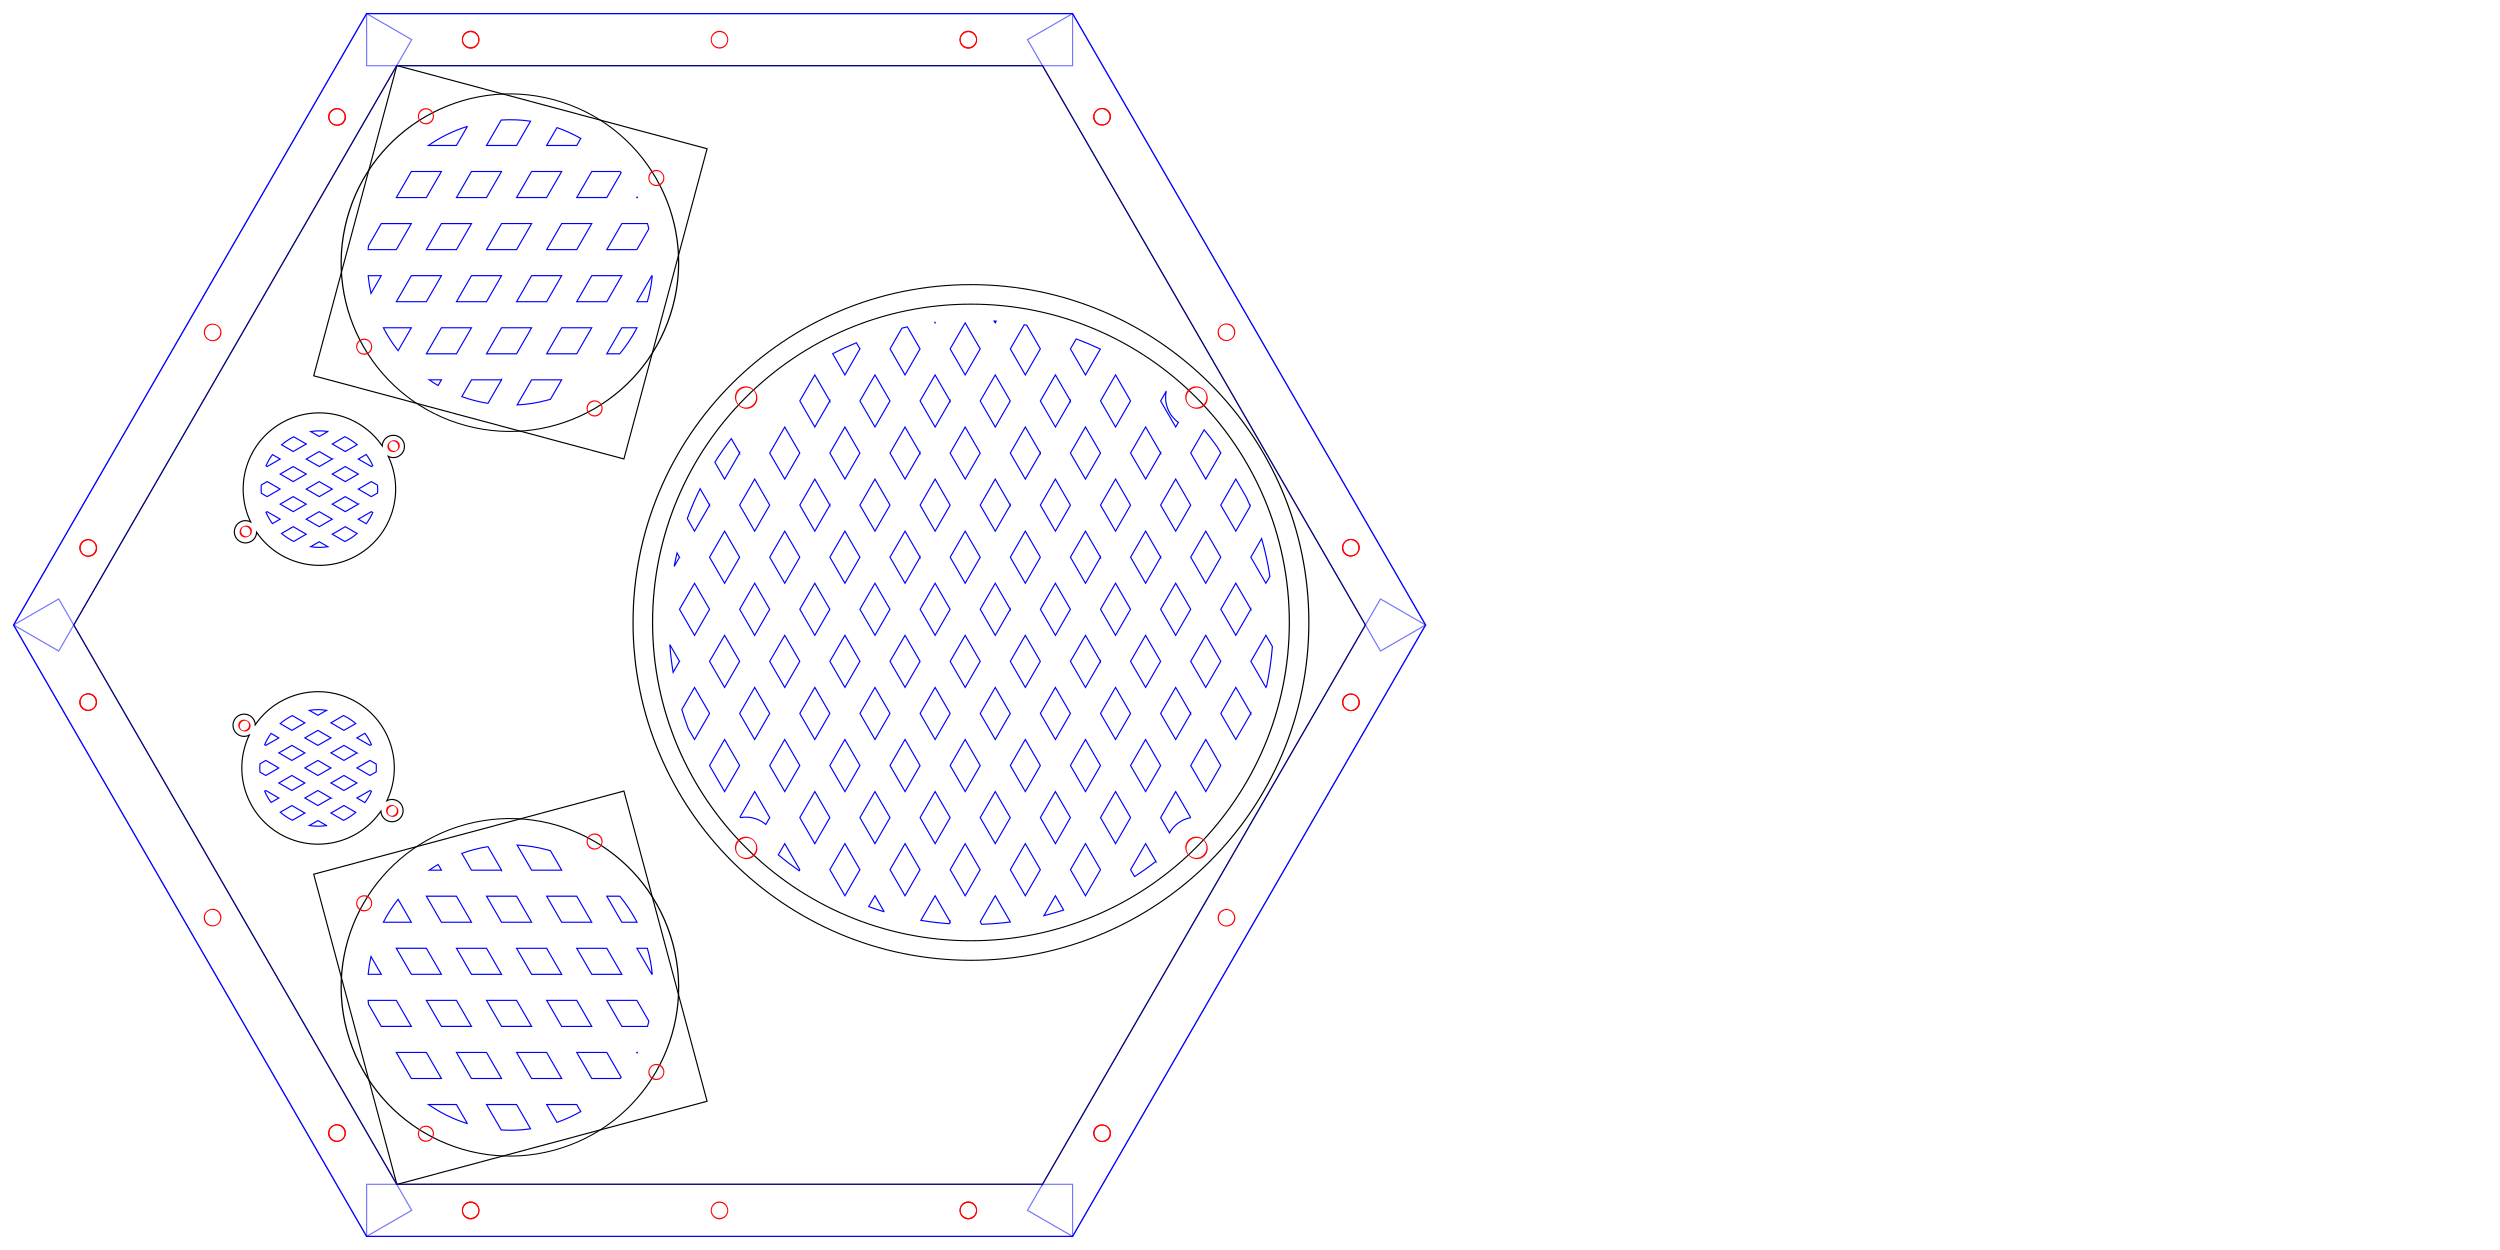 <?xml version="1.0" encoding="UTF-8" standalone="no"?>
<!-- Created with Inkscape (http://www.inkscape.org/) -->

<svg
   xmlns:dc="http://purl.org/dc/elements/1.1/"
   xmlns:cc="http://creativecommons.org/ns#"
   xmlns:rdf="http://www.w3.org/1999/02/22-rdf-syntax-ns#"
   xmlns:svg="http://www.w3.org/2000/svg"
   xmlns="http://www.w3.org/2000/svg"
   xmlns:sodipodi="http://sodipodi.sourceforge.net/DTD/sodipodi-0.dtd"
   xmlns:inkscape="http://www.inkscape.org/namespaces/inkscape"
   width="2160"
   height="1080"
   id="svg2"
   sodipodi:version="0.32"
   inkscape:version="0.47 r22583"
   version="1.0"
   sodipodi:docname="speakers-laser-25.svg"
   inkscape:output_extension="org.inkscape.output.svg.inkscape">
  <defs
     id="defs4">
    <inkscape:path-effect
       border_marks="both"
       mark_dir="left"
       offset="0"
       shift="0"
       major_mark_steps="4"
       minor_mark_length="0.12"
       mark_length="0.25"
       mark_distance="0.25"
       unit="in"
       is_visible="true"
       id="path-effect4321"
       effect="ruler" />
    <inkscape:path-effect
       effect="ruler"
       id="path-effect4231"
       is_visible="true"
       unit="in"
       mark_distance="0.25"
       mark_length="0.25"
       minor_mark_length="0.12"
       major_mark_steps="4"
       shift="0"
       offset="0"
       mark_dir="left"
       border_marks="both" />
    <inkscape:perspective
       sodipodi:type="inkscape:persp3d"
       inkscape:vp_x="0 : 382.5 : 1"
       inkscape:vp_y="0 : 1000 : 0"
       inkscape:vp_z="990 : 382.5 : 1"
       inkscape:persp3d-origin="495 : 255 : 1"
       id="perspective56" />
    <inkscape:perspective
       id="perspective2970"
       inkscape:persp3d-origin="0.5 : 0.33333333 : 1"
       inkscape:vp_z="1 : 0.5 : 1"
       inkscape:vp_y="0 : 1000 : 0"
       inkscape:vp_x="0 : 0.5 : 1"
       sodipodi:type="inkscape:persp3d" />
    <inkscape:perspective
       id="perspective4787"
       inkscape:persp3d-origin="0.5 : 0.33333333 : 1"
       inkscape:vp_z="1 : 0.5 : 1"
       inkscape:vp_y="0 : 1000 : 0"
       inkscape:vp_x="0 : 0.5 : 1"
       sodipodi:type="inkscape:persp3d" />
    <inkscape:perspective
       id="perspective2880"
       inkscape:persp3d-origin="0.5 : 0.33333333 : 1"
       inkscape:vp_z="1 : 0.5 : 1"
       inkscape:vp_y="0 : 1000 : 0"
       inkscape:vp_x="0 : 0.5 : 1"
       sodipodi:type="inkscape:persp3d" />
    <inkscape:perspective
       id="perspective3884"
       inkscape:persp3d-origin="0.5 : 0.33333333 : 1"
       inkscape:vp_z="1 : 0.5 : 1"
       inkscape:vp_y="0 : 1000 : 0"
       inkscape:vp_x="0 : 0.5 : 1"
       sodipodi:type="inkscape:persp3d" />
    <inkscape:perspective
       id="perspective3929"
       inkscape:persp3d-origin="0.5 : 0.33333333 : 1"
       inkscape:vp_z="1 : 0.5 : 1"
       inkscape:vp_y="0 : 1000 : 0"
       inkscape:vp_x="0 : 0.5 : 1"
       sodipodi:type="inkscape:persp3d" />
    <inkscape:perspective
       id="perspective3956"
       inkscape:persp3d-origin="0.5 : 0.33333333 : 1"
       inkscape:vp_z="1 : 0.5 : 1"
       inkscape:vp_y="0 : 1000 : 0"
       inkscape:vp_x="0 : 0.5 : 1"
       sodipodi:type="inkscape:persp3d" />
    <inkscape:perspective
       id="perspective4042"
       inkscape:persp3d-origin="0.5 : 0.33333333 : 1"
       inkscape:vp_z="1 : 0.5 : 1"
       inkscape:vp_y="0 : 1000 : 0"
       inkscape:vp_x="0 : 0.5 : 1"
       sodipodi:type="inkscape:persp3d" />
    <inkscape:perspective
       id="perspective4106"
       inkscape:persp3d-origin="0.5 : 0.33333333 : 1"
       inkscape:vp_z="1 : 0.5 : 1"
       inkscape:vp_y="0 : 1000 : 0"
       inkscape:vp_x="0 : 0.5 : 1"
       sodipodi:type="inkscape:persp3d" />
    <inkscape:perspective
       id="perspective4106-3"
       inkscape:persp3d-origin="0.5 : 0.33333333 : 1"
       inkscape:vp_z="1 : 0.5 : 1"
       inkscape:vp_y="0 : 1000 : 0"
       inkscape:vp_x="0 : 0.5 : 1"
       sodipodi:type="inkscape:persp3d" />
    <inkscape:perspective
       id="perspective4106-4"
       inkscape:persp3d-origin="0.5 : 0.33333333 : 1"
       inkscape:vp_z="1 : 0.5 : 1"
       inkscape:vp_y="0 : 1000 : 0"
       inkscape:vp_x="0 : 0.5 : 1"
       sodipodi:type="inkscape:persp3d" />
    <inkscape:perspective
       id="perspective4106-0"
       inkscape:persp3d-origin="0.5 : 0.33333333 : 1"
       inkscape:vp_z="1 : 0.5 : 1"
       inkscape:vp_y="0 : 1000 : 0"
       inkscape:vp_x="0 : 0.5 : 1"
       sodipodi:type="inkscape:persp3d" />
    <inkscape:perspective
       id="perspective4106-6"
       inkscape:persp3d-origin="0.5 : 0.33333333 : 1"
       inkscape:vp_z="1 : 0.5 : 1"
       inkscape:vp_y="0 : 1000 : 0"
       inkscape:vp_x="0 : 0.5 : 1"
       sodipodi:type="inkscape:persp3d" />
    <inkscape:perspective
       id="perspective4106-44"
       inkscape:persp3d-origin="0.5 : 0.33333333 : 1"
       inkscape:vp_z="1 : 0.5 : 1"
       inkscape:vp_y="0 : 1000 : 0"
       inkscape:vp_x="0 : 0.5 : 1"
       sodipodi:type="inkscape:persp3d" />
    <inkscape:perspective
       id="perspective3903"
       inkscape:persp3d-origin="0.5 : 0.33333333 : 1"
       inkscape:vp_z="1 : 0.5 : 1"
       inkscape:vp_y="0 : 1000 : 0"
       inkscape:vp_x="0 : 0.5 : 1"
       sodipodi:type="inkscape:persp3d" />
    <inkscape:perspective
       id="perspective3936"
       inkscape:persp3d-origin="0.5 : 0.33333333 : 1"
       inkscape:vp_z="1 : 0.5 : 1"
       inkscape:vp_y="0 : 1000 : 0"
       inkscape:vp_x="0 : 0.5 : 1"
       sodipodi:type="inkscape:persp3d" />
    <inkscape:perspective
       id="perspective3060"
       inkscape:persp3d-origin="0.5 : 0.33333333 : 1"
       inkscape:vp_z="1 : 0.5 : 1"
       inkscape:vp_y="0 : 1000 : 0"
       inkscape:vp_x="0 : 0.5 : 1"
       sodipodi:type="inkscape:persp3d" />
    <inkscape:perspective
       id="perspective4295"
       inkscape:persp3d-origin="0.5 : 0.33333333 : 1"
       inkscape:vp_z="1 : 0.5 : 1"
       inkscape:vp_y="0 : 1000 : 0"
       inkscape:vp_x="0 : 0.5 : 1"
       sodipodi:type="inkscape:persp3d" />
    <inkscape:perspective
       id="perspective4324"
       inkscape:persp3d-origin="0.5 : 0.33333333 : 1"
       inkscape:vp_z="1 : 0.5 : 1"
       inkscape:vp_y="0 : 1000 : 0"
       inkscape:vp_x="0 : 0.5 : 1"
       sodipodi:type="inkscape:persp3d" />
    <inkscape:perspective
       id="perspective4347"
       inkscape:persp3d-origin="0.5 : 0.33333333 : 1"
       inkscape:vp_z="1 : 0.5 : 1"
       inkscape:vp_y="0 : 1000 : 0"
       inkscape:vp_x="0 : 0.5 : 1"
       sodipodi:type="inkscape:persp3d" />
    <inkscape:perspective
       id="perspective3751"
       inkscape:persp3d-origin="0.5 : 0.33333333 : 1"
       inkscape:vp_z="1 : 0.5 : 1"
       inkscape:vp_y="0 : 1000 : 0"
       inkscape:vp_x="0 : 0.5 : 1"
       sodipodi:type="inkscape:persp3d" />
    <inkscape:perspective
       id="perspective3784"
       inkscape:persp3d-origin="0.5 : 0.33333333 : 1"
       inkscape:vp_z="1 : 0.5 : 1"
       inkscape:vp_y="0 : 1000 : 0"
       inkscape:vp_x="0 : 0.5 : 1"
       sodipodi:type="inkscape:persp3d" />
    <inkscape:perspective
       id="perspective3805"
       inkscape:persp3d-origin="0.5 : 0.33333333 : 1"
       inkscape:vp_z="1 : 0.5 : 1"
       inkscape:vp_y="0 : 1000 : 0"
       inkscape:vp_x="0 : 0.5 : 1"
       sodipodi:type="inkscape:persp3d" />
    <inkscape:perspective
       id="perspective3877"
       inkscape:persp3d-origin="0.5 : 0.33333333 : 1"
       inkscape:vp_z="1 : 0.5 : 1"
       inkscape:vp_y="0 : 1000 : 0"
       inkscape:vp_x="0 : 0.5 : 1"
       sodipodi:type="inkscape:persp3d" />
    <inkscape:perspective
       id="perspective3912"
       inkscape:persp3d-origin="0.5 : 0.33333333 : 1"
       inkscape:vp_z="1 : 0.5 : 1"
       inkscape:vp_y="0 : 1000 : 0"
       inkscape:vp_x="0 : 0.5 : 1"
       sodipodi:type="inkscape:persp3d" />
    <inkscape:perspective
       id="perspective3937"
       inkscape:persp3d-origin="0.5 : 0.33333333 : 1"
       inkscape:vp_z="1 : 0.5 : 1"
       inkscape:vp_y="0 : 1000 : 0"
       inkscape:vp_x="0 : 0.5 : 1"
       sodipodi:type="inkscape:persp3d" />
    <inkscape:perspective
       id="perspective4149"
       inkscape:persp3d-origin="0.5 : 0.33333333 : 1"
       inkscape:vp_z="1 : 0.5 : 1"
       inkscape:vp_y="0 : 1000 : 0"
       inkscape:vp_x="0 : 0.5 : 1"
       sodipodi:type="inkscape:persp3d" />
    <inkscape:perspective
       id="perspective4174"
       inkscape:persp3d-origin="0.5 : 0.33333333 : 1"
       inkscape:vp_z="1 : 0.5 : 1"
       inkscape:vp_y="0 : 1000 : 0"
       inkscape:vp_x="0 : 0.5 : 1"
       sodipodi:type="inkscape:persp3d" />
  </defs>
  <sodipodi:namedview
     id="base"
     pagecolor="#ffffff"
     bordercolor="#666666"
     borderopacity="1.0"
     gridtolerance="10000"
     guidetolerance="10"
     objecttolerance="20"
     inkscape:pageopacity="0.0"
     inkscape:pageshadow="2"
     inkscape:zoom="0.42472693"
     inkscape:cx="59.941708"
     inkscape:cy="702.15313"
     inkscape:document-units="in"
     inkscape:current-layer="layer1"
     showgrid="true"
     units="in"
     inkscape:window-width="1804"
     inkscape:window-height="1051"
     inkscape:window-x="43"
     inkscape:window-y="69"
     inkscape:snap-intersection-grid-guide="false"
     inkscape:snap-bbox="false"
     inkscape:snap-nodes="true"
     inkscape:snap-global="true"
     inkscape:window-maximized="0"
     inkscape:snap-grids="false"
     inkscape:bbox-nodes="true"
     inkscape:object-nodes="true"
     inkscape:object-paths="true"
     inkscape:snap-intersection-paths="true"
     showguides="true"
     inkscape:guide-bbox="true"
     inkscape:snap-to-guides="false"
     inkscape:snap-object-midpoints="true">
    <inkscape:grid
       type="xygrid"
       id="grid2509"
       visible="true"
       enabled="true"
       units="in"
       spacingx="0.062in"
       spacingy="0.062in"
       empspacing="16"
       snapvisiblegridlinesonly="true" />
  </sodipodi:namedview>
  <g
     inkscape:label="Layer 1"
     inkscape:groupmode="layer"
     id="layer1">
    <g
       id="g4480"
       transform="matrix(0,1,-1,0,191.25,11.249)">
      <g
         transform="matrix(-1,0,0,1,1063.598,-1.162)"
         id="g4192">
        <path
           style="color:#000000;fill:none;stroke:#000000;stroke-width:1px;stroke-linecap:butt;stroke-linejoin:miter;stroke-miterlimit:4;stroke-opacity:1;stroke-dasharray:none;stroke-dashoffset:0;marker:none;visibility:visible;display:inline;overflow:visible;enable-background:accumulate"
           d="m 693.938,-155.764 c 4.604,2.658 6.181,8.544 3.523,13.148 -1.698,2.941 -4.732,4.635 -7.89,4.791 28.071,19.273 37.043,57.214 19.729,87.204 -17.322,30.003 -54.677,41.206 -85.412,26.501 1.462,2.818 1.528,6.291 -0.177,9.244 -2.658,4.604 -8.544,6.181 -13.148,3.523 -4.604,-2.658 -6.181,-8.544 -3.523,-13.148 1.705,-2.953 4.719,-4.647 7.89,-4.791 -28.082,-19.27 -37.046,-57.209 -19.729,-87.204 17.314,-29.989 54.631,-41.206 85.358,-26.532 -1.444,-2.812 -1.467,-6.271 0.231,-9.213 2.658,-4.604 8.544,-6.181 13.148,-3.523 z"
           id="path4194" />
        <path
           sodipodi:type="arc"
           style="color:#000000;fill:none;stroke:#ff0000;stroke-width:3.16px;stroke-linecap:butt;stroke-linejoin:miter;stroke-miterlimit:4;stroke-opacity:1;stroke-dasharray:none;stroke-dashoffset:0;marker:none;visibility:visible;display:inline;overflow:visible;enable-background:accumulate"
           id="path4196"
           sodipodi:cx="106.24279"
           sodipodi:cy="589.46075"
           sodipodi:rx="22.45064"
           sodipodi:ry="9.7227182"
           d="m 128.693,589.461 c 0,5.37 -10.051,9.723 -22.451,9.723 -12.399,0 -22.451,-4.353 -22.451,-9.723 0,-5.37 10.051,-9.723 22.451,-9.723 12.399,0 22.451,4.353 22.451,9.723 z"
           transform="matrix(-0.18,-0.104,-0.24,0.416,849.984,-381.828)" />
        <path
           transform="matrix(-0.18,-0.104,-0.24,0.416,776.234,-254.089)"
           d="m 128.693,589.461 c 0,5.37 -10.051,9.723 -22.451,9.723 -12.399,0 -22.451,-4.353 -22.451,-9.723 0,-5.37 10.051,-9.723 22.451,-9.723 12.399,0 22.451,4.353 22.451,9.723 z"
           sodipodi:ry="9.7227182"
           sodipodi:rx="22.45064"
           sodipodi:cy="589.46075"
           sodipodi:cx="106.24279"
           id="path4198"
           style="color:#000000;fill:none;stroke:#ff0000;stroke-width:3.16px;stroke-linecap:butt;stroke-linejoin:miter;stroke-miterlimit:4;stroke-opacity:1;stroke-dasharray:none;stroke-dashoffset:0;marker:none;visibility:visible;display:inline;overflow:visible;enable-background:accumulate"
           sodipodi:type="arc" />
        <path
           id="path4200"
           d="m 651.158,-133.898 c -0.758,0.017 -1.526,0.074 -2.281,0.125 l -3.125,5.375 6.5,11.219 6.5,-11.219 -3.125,-5.406 c -1.489,-0.099 -2.985,-0.127 -4.469,-0.094 z m 21.312,4.219 -0.719,1.25 6.469,11.281 3.969,-6.875 c -1.517,-1.12 -3.11,-2.16 -4.781,-3.125 -1.617,-0.934 -3.267,-1.796 -4.938,-2.531 z m -40.437,0.031 c -3.421,1.495 -6.679,3.381 -9.719,5.625 l 3.969,6.875 6.469,-11.25 -0.719,-1.25 z m 7.219,12.5 -6.469,11.219 6.469,11.281 6.5,-11.25 -6.5,-11.25 z m 26,0 -6.5,11.25 6.5,11.25 6.469,-11.25 -6.469,-11.25 z m -51.375,1 c -1.931,2.277 -3.704,4.729 -5.25,7.406 -0.605,1.047 -1.135,2.117 -1.656,3.188 l 6.313,10.875 6.5,-11.219 -5.906,-10.25 z m 76.75,0 -5.906,10.25 6.5,11.219 6.313,-10.906 c -1.828,-3.768 -4.151,-7.316 -6.906,-10.562 z m -64.344,21.5 -6.5,11.25 6.5,11.25 6.469,-11.25 -6.469,-11.25 z m 25.969,0 -6.5,11.25 6.5,11.219 6.5,-11.219 -6.5,-11.25 z m 25.969,0 -6.469,11.219 6.469,11.281 6.5,-11.25 -6.5,-11.25 z m -75.781,3.719 c -0.742,5.016 -0.728,10.068 0.031,15 l 4.313,-7.469 -4.344,-7.531 z m 99.594,0.031 -4.313,7.5 4.281,7.438 c 0.761,-4.993 0.76,-10.022 0.031,-14.938 z m -88.75,18.75 -6.25,10.812 c 1.835,3.744 4.152,7.275 6.906,10.5 l 5.844,-10.094 -6.5,-11.219 z m 25.969,0 -6.469,11.219 6.469,11.25 6.5,-11.219 -6.5,-11.25 z m 26,0 -6.5,11.25 6.5,11.25 6.469,-11.25 -6.469,-11.25 z m 25.969,0 -6.5,11.25 5.813,10.031 c 1.959,-2.301 3.747,-4.789 5.312,-7.5 0.576,-0.998 1.093,-2.012 1.594,-3.031 l -6.219,-10.75 z m -64.937,22.5 -3.875,6.688 c 1.474,1.08 3.037,2.065 4.656,3 1.675,0.967 3.393,1.808 5.125,2.562 l 0.562,-1 -6.469,-11.25 z m 25.969,0 -6.5,11.25 2.938,5.062 c 2.374,0.166 4.769,0.169 7.125,0 l 2.938,-5.094 -6.5,-11.219 z m 25.969,0 -6.469,11.219 0.594,1.031 c 3.419,-1.485 6.678,-3.361 9.719,-5.594 l -3.844,-6.656 z"
           style="color:#000000;fill:none;stroke:#0000ff;stroke-width:1px;stroke-linecap:butt;stroke-linejoin:miter;stroke-miterlimit:4;stroke-opacity:1;stroke-dasharray:none;stroke-dashoffset:0;marker:none;visibility:visible;display:inline;overflow:visible;enable-background:accumulate" />
      </g>
      <path
         sodipodi:nodetypes="cccccccccccccccccccccccccccccccccccccccccccccccccccccccccccccccccccccsccccccccccccccccccccccccccccccccccccccccccccccccccccccccccccccccccccccccccccccccccccccccccccccccccccccccccccccccccccccccccccccccccccccccccccccccccccccccccccccccccccccccccccccccccccccccccccccccccccccccccccccccccccccccccccccccccccccccccccccccccccccccccccccccccccccccccccccccccccccccccccccccccccccccccccccccccccccccccccccccccccccccccccccccccccccccccccccccccccccccccccccccccccccccccccccccccccsccccccccccccccccccccccccccccccccccccccccccccccccccccccccccccc"
         id="path4089"
         transform="translate(0,315)"
         d="m 547.375,-1223.094 -9.719,5.594 22.5,13 22.531,-12.969 -1.062,-0.625 c -11.168,-2.404 -22.601,-4.074 -34.25,-5 z m -60.719,2.156 c -11.11,1.698 -21.991,4.104 -32.594,7.156 l 16.125,9.312 22.5,-13 -6.031,-3.469 z m 28.5,16.438 -22.5,13 22.531,13 22.469,-13 -22.5,-13 z m 90,0 -22.5,13 22.531,13 22.469,-13 -22.5,-13 z m -179.062,0.531 c -2.543,1.06 -5.061,2.176 -7.562,3.313 l -15.875,9.156 22.531,13 22.469,-13 -21.562,-12.469 z m -45.938,25.469 -5.469,3.156 c -4.997,3.575 -9.868,7.309 -14.594,11.219 l 20.062,11.594 22.531,-12.969 -22.531,-13 z m 90,0 -22.5,12.969 22.5,13 22.531,-12.969 -22.531,-13 z m 90,0 -22.5,12.969 22.5,13 22.5,-12.969 -22.5,-13 z m 90.031,0 -22.531,12.969 22.5,13 22.5,-13 -22.469,-12.969 z m -225.031,25.969 -22.5,13 22.531,13 22.5,-13 -22.531,-13 z m 90,0 -22.5,13 22.5,13 22.531,-13 -22.531,-13 z m 180.031,0 -22.5,13 22.469,12.969 13.219,-7.625 c -6.788,-3.785 -11.746,-10.436 -13.188,-18.344 z m -90,0.031 -22.5,12.969 22.469,13 22.531,-13 -22.5,-12.969 z m -251.5,10.656 c -4.812,6.676 -12.673,11.031 -21.531,11.031 -1.775,0 -3.51,-0.167 -5.188,-0.5 -0.009,0.011 -0.022,0.02 -0.031,0.031 l 8.25,4.75 22.5,-13 -4,-2.313 z m 26.469,15.281 -22.5,13 22.531,13 22.469,-13 -22.5,-13 z m 90,0 -22.5,13 22.531,13 22.469,-13 -22.5,-13 z m 90,0.031 -22.469,13 22.5,12.969 22.469,-13 -22.5,-12.969 z m 90,0 -22.469,13 22.5,12.969 22.469,-13 -22.5,-12.969 z m 82.906,4.094 -15.375,8.875 22.469,13 5.938,-3.438 c -4.082,-6.34 -8.432,-12.49 -13.031,-18.438 z m -397.906,21.875 -22.5,12.969 22.5,13 22.531,-12.969 -22.531,-13 z m 90,0 -22.5,12.969 22.5,13 22.531,-12.969 -22.531,-13 z m 90.031,0 -22.531,13 22.5,12.969 22.5,-12.969 -22.469,-13 z m 90,0 -22.531,13 22.5,12.969 22.5,-12.969 -22.469,-13 z m 89.969,0 -22.5,12.969 22.5,13 22.5,-13 -22.5,-12.969 z m -315,25.969 -22.5,13 22.531,13 22.5,-13 -22.531,-13 z m 360.031,0 -22.531,13 22.5,12.969 22.5,-12.969 -22.469,-13 z m -270,0.031 -22.5,12.969 22.469,13 22.531,-13 -22.5,-12.969 z m 90,0 -22.5,12.969 22.469,13 22.531,-13 -22.5,-12.969 z m 90,0 -22.5,12.969 22.469,13 22.5,-13 -22.469,-12.969 z m -359.844,0.094 c -3.219,6.797 -6.148,13.771 -8.781,20.875 l 8.625,5 22.5,-13 -22.344,-12.875 z m 44.812,25.844 -22.5,13 22.531,13 22.469,-13 -22.5,-13 z m 90.031,0.031 -22.5,13 22.5,12.969 22.469,-13 -22.469,-12.969 z m 89.969,0 -22.469,13 22.5,12.969 22.469,-13 -22.5,-12.969 z m 90,0 -22.469,13 22.5,12.969 22.469,-13 -22.5,-12.969 z m 90,0 -22.469,13 22.469,12.969 22.5,-13 -22.5,-12.969 z m 79.875,5.844 -12.344,7.125 17.188,9.938 c -1.425,-5.769 -3.042,-11.452 -4.844,-17.062 z m -484.875,20.125 -20.406,11.75 c -0.136,0.732 -0.276,1.454 -0.406,2.188 l 20.812,12.031 22.531,-12.969 -22.531,-13 z m 90.031,0 -22.5,13 22.469,12.969 22.531,-12.969 -22.5,-13 z m 90,0 -22.531,13 22.5,12.969 22.5,-12.969 -22.469,-13 z m 90,0 -22.531,13 22.5,12.969 22.5,-12.969 -22.469,-13 z m 89.969,0 -22.5,13 22.5,12.969 22.5,-12.969 -22.5,-13 z m 90,0 -22.5,13 22.5,12.969 22.5,-12.969 -22.5,-13 z m -404.969,26 -22.5,12.969 22.5,13 22.5,-13 -22.5,-12.969 z m 90,0 -22.5,12.969 22.469,13 22.531,-13 -22.5,-12.969 z m 90,0 -22.5,12.969 22.469,13 22.531,-13 -22.5,-12.969 z m 90,0 -22.5,12.969 22.469,13 22.5,-13 -22.469,-12.969 z m 90,0 -22.531,12.969 22.5,13 22.5,-13 -22.469,-12.969 z m 89.969,0 -22.5,12.969 22.5,13 2.156,-1.25 c -0.283,-8.298 -0.929,-16.51 -1.969,-24.594 l -0.188,-0.125 z m -518.938,12.156 c -0.049,0.593 -0.08,1.188 -0.125,1.781 l 1.594,-0.938 -1.469,-0.844 z m 23.969,13.812 -22.5,13 22.5,13 22.469,-13 -22.469,-13 z m 90,0 -22.5,13 22.5,13 22.469,-13.031 -22.469,-12.969 z m 89.969,0 -22.469,13 22.5,12.969 22.469,-13 -22.5,-12.969 z m 90,0 -22.469,13 22.5,12.969 22.469,-13 -22.5,-12.969 z m 90,0 -22.469,13 22.469,12.969 22.5,-13 -22.5,-12.969 z m 90,0 -22.469,13 22.469,12.969 22.5,-13 -22.5,-12.969 z m -314.969,25.969 -22.531,13 22.5,12.969 22.5,-12.969 -22.469,-13 z m 90,0 -22.531,13 22.5,12.969 22.5,-12.969 -22.469,-13 z m 89.969,0 -22.5,13 22.5,12.969 22.5,-12.969 -22.5,-13 z m 90,0 -22.5,13 22.5,12.969 22.5,-12.969 -22.5,-13 z m 90,0 -22.5,13 21.25,12.281 c 1.34,-7.996 2.311,-16.119 2.906,-24.344 l -1.656,-0.938 z m -449.969,0.031 -22.5,12.969 22.469,13 22.531,-13 -22.5,-12.969 z M 267.156,-932 c 0.022,0.188 0.04,0.375 0.062,0.562 l 0.469,-0.25 -0.531,-0.312 z m 23.031,13.312 -19,10.969 c 0.335,1.558 0.7,3.109 1.062,4.656 l 17.938,10.344 22.5,-12.969 -22.5,-13 z m 90,0 -22.5,13 22.469,12.969 22.531,-12.969 -22.5,-13 z m 90,0 -22.5,12.969 22.469,13 22.531,-13 -22.5,-12.969 z m 90,0 -22.5,12.969 22.469,13 22.5,-13 -22.469,-12.969 z m 90,0 -22.531,12.969 22.5,13 22.5,-13 -22.469,-12.969 z m 89.969,0 -22.5,12.969 22.531,13 22.5,-12.969 -22.531,-13 z m -404.969,25.969 -22.5,13 22.5,13 22.469,-13 -22.469,-13 z m 89.969,0 -22.469,13 22.5,13 22.469,-13 -22.5,-13 z m 90,0 -22.469,13 22.5,13 22.469,-13.031 -22.5,-12.969 z m 90,0 -22.469,13 22.469,12.969 22.5,-13 -22.5,-12.969 z m 90,0 -22.469,13 22.5,13 22.469,-13 -22.5,-13 z m 81.375,5 -13.875,8 9.406,5.438 c 1.598,-4.429 3.108,-8.9 4.469,-13.438 z m -216.375,20.969 -22.5,13 22.5,12.969 22.5,-12.969 -22.5,-13 z m 90,0 -22.5,13 22.531,13 22.5,-13 -22.531,-13 z m 90,0 -22.5,13 22.5,13 22.531,-13 -22.531,-13 z m -449.969,0.031 -5.312,3.062 c 2.872,6.983 6.025,13.836 9.469,20.5 l 18.344,-10.594 -22.5,-12.969 z m 90,0 -22.531,12.969 22.5,13 22.5,-13 -22.469,-12.969 z m 90,0 -22.531,12.969 22.5,13 22.5,-13 -22.469,-12.969 z m -135,25.969 -22.5,13 22.469,12.969 22.531,-12.969 -22.5,-13 z m 90,0 -22.5,13 22.469,12.969 22.531,-12.969 -22.5,-13 z m 90,0 -22.5,13 22.469,12.969 22.5,-12.969 -22.469,-13 z m 90,0 -22.531,12.969 22.531,13 22.5,-12.969 -22.5,-13 z m 89.969,0 -22.5,12.969 22.531,13 22.5,-12.969 -22.531,-13 z m -315,25.969 -22.469,13 22.5,13 22.469,-13 -22.5,-13 z m 90,0 -22.469,13 22.5,13 22.469,-13 -22.5,-13 z m 90,0 -22.469,13 22.5,13 22.5,-13 -22.531,-13 z m 90,0 -22.469,13 22.5,13 22.469,-13 -22.5,-13 z m 90,0 -22.5,13 9.719,5.594 c 4.826,-5.812 9.404,-11.841 13.719,-18.062 l -0.938,-0.531 z m -45,25.969 -22.5,13 21.906,12.656 c 0.198,-0.167 0.396,-0.332 0.594,-0.5 -0.259,-1.488 -0.406,-3.001 -0.406,-4.562 0,-6.548 2.377,-12.563 6.312,-17.188 l -5.906,-3.406 z m -269.969,0.031 -22.531,12.969 22.5,13 22.5,-13 -22.469,-12.969 z m 89.969,0 -22.5,12.969 22.531,13 22.5,-12.969 -22.531,-13 z m 90,0 -22.5,12.969 22.531,13 22.5,-12.969 -22.531,-13 z m -224.969,25.969 -12.5,7.219 c 6.566,5.036 13.369,9.782 20.406,14.188 l 14.594,-8.406 -22.5,-13 z m 90,0 -22.5,13 22.5,13 22.5,-13 -22.5,-13 z m 90,0 -22.531,13 22.531,13 22.5,-13 -22.5,-13 z m 89.969,0 -22.5,13 22.531,13 22.5,-13 -22.531,-13 z m -225,25.969 -14.188,8.188 c 8.372,4.134 16.995,7.86 25.844,11.094 l 10.875,-6.281 -22.531,-13 z m 90,0 -22.469,13 22.5,13 22.5,-13 -22.531,-13 z m 90,0 -22.469,13 19.062,11 c 5.583,-1.68 11.081,-3.526 16.5,-5.562 l 9.406,-5.438 -22.5,-13 z m -135,26 -3.688,2.125 c 3.858,0.907 7.735,1.735 11.656,2.469 l -7.969,-4.594 z m 90,0 -14.5,8.375 c 8.108,-0.591 16.115,-1.561 24,-2.875 l -9.5,-5.5 z"
         style="color:#000000;fill:none;stroke:#0000ff;stroke-width:1px;stroke-linecap:butt;stroke-linejoin:miter;stroke-miterlimit:4;stroke-opacity:1;stroke-dasharray:none;stroke-dashoffset:0;marker:none;visibility:visible;display:inline;overflow:visible;enable-background:accumulate" />
      <path
         transform="matrix(1.193,0,0,-1.315,139.18,30.624)"
         d="m 569.382,515.801 c 0,122.615 -109.542,222.014 -244.668,222.014 -135.127,0 -244.668,-99.399 -244.668,-222.014 0,-122.615 109.542,-222.014 244.668,-222.014 135.127,0 244.668,99.399 244.668,222.014 z"
         sodipodi:ry="222.01373"
         sodipodi:rx="244.6682"
         sodipodi:cy="515.8009"
         sodipodi:cx="324.71396"
         id="path4064"
         style="color:#000000;fill:none;stroke:#000000;stroke-width:0.798px;stroke-linecap:butt;stroke-linejoin:miter;stroke-miterlimit:4;stroke-opacity:1;stroke-dasharray:none;stroke-dashoffset:0;marker:none;visibility:visible;display:inline;overflow:visible;enable-background:accumulate"
         sodipodi:type="arc" />
      <path
         transform="matrix(1.124,0,0,-1.239,161.576,-8.581)"
         d="m 569.382,515.801 c 0,122.615 -109.542,222.014 -244.668,222.014 -135.127,0 -244.668,-99.399 -244.668,-222.014 0,-122.615 109.542,-222.014 244.668,-222.014 135.127,0 244.668,99.399 244.668,222.014 z"
         sodipodi:ry="222.01373"
         sodipodi:rx="244.6682"
         sodipodi:cy="515.8009"
         sodipodi:cx="324.71396"
         id="path4068"
         style="color:#000000;fill:none;stroke:#000000;stroke-width:0.847px;stroke-linecap:butt;stroke-linejoin:miter;stroke-miterlimit:4;stroke-opacity:1;stroke-dasharray:none;stroke-dashoffset:0;marker:none;visibility:visible;display:inline;overflow:visible;enable-background:accumulate"
         sodipodi:type="arc" />
      <path
         transform="matrix(0.245,0.245,0.464,-0.464,334.597,-385.399)"
         d="m 676.891,490.084 c 0,7.727 -11.851,13.992 -26.471,13.992 -14.619,0 -26.471,-6.264 -26.471,-13.992 0,-7.727 11.851,-13.992 26.471,-13.992 14.619,0 26.471,6.264 26.471,13.992 z"
         sodipodi:ry="13.991596"
         sodipodi:rx="26.470589"
         sodipodi:cy="490.08405"
         sodipodi:cx="650.42017"
         id="path4070"
         style="color:#000000;fill:none;stroke:#ff0000;stroke-width:2.098px;stroke-linecap:butt;stroke-linejoin:miter;stroke-miterlimit:4;stroke-opacity:1;stroke-dasharray:none;stroke-dashoffset:0;marker:none;visibility:visible;display:inline;overflow:visible;enable-background:accumulate"
         sodipodi:type="arc" />
      <path
         sodipodi:type="arc"
         style="color:#000000;fill:none;stroke:#ff0000;stroke-width:2.098px;stroke-linecap:butt;stroke-linejoin:miter;stroke-miterlimit:4;stroke-opacity:1;stroke-dasharray:none;stroke-dashoffset:0;marker:none;visibility:visible;display:inline;overflow:visible;enable-background:accumulate"
         id="path4072"
         sodipodi:cx="650.42017"
         sodipodi:cy="490.08405"
         sodipodi:rx="26.470589"
         sodipodi:ry="13.991596"
         d="m 676.891,490.084 c 0,7.727 -11.851,13.992 -26.471,13.992 -14.619,0 -26.471,-6.264 -26.471,-13.992 0,-7.727 11.851,-13.992 26.471,-13.992 14.619,0 26.471,6.264 26.471,13.992 z"
         transform="matrix(0.245,0.245,0.464,-0.464,-54.489,-385.399)" />
      <path
         transform="matrix(0.245,0.245,0.464,-0.464,-54.489,-774.485)"
         d="m 676.891,490.084 c 0,7.727 -11.851,13.992 -26.471,13.992 -14.619,0 -26.471,-6.264 -26.471,-13.992 0,-7.727 11.851,-13.992 26.471,-13.992 14.619,0 26.471,6.264 26.471,13.992 z"
         sodipodi:ry="13.991596"
         sodipodi:rx="26.470589"
         sodipodi:cy="490.08405"
         sodipodi:cx="650.42017"
         id="path4074"
         style="color:#000000;fill:none;stroke:#ff0000;stroke-width:2.098px;stroke-linecap:butt;stroke-linejoin:miter;stroke-miterlimit:4;stroke-opacity:1;stroke-dasharray:none;stroke-dashoffset:0;marker:none;visibility:visible;display:inline;overflow:visible;enable-background:accumulate"
         sodipodi:type="arc" />
      <path
         sodipodi:type="arc"
         style="color:#000000;fill:none;stroke:#ff0000;stroke-width:2.098px;stroke-linecap:butt;stroke-linejoin:miter;stroke-miterlimit:4;stroke-opacity:1;stroke-dasharray:none;stroke-dashoffset:0;marker:none;visibility:visible;display:inline;overflow:visible;enable-background:accumulate"
         id="path4076"
         sodipodi:cx="650.42017"
         sodipodi:cy="490.08405"
         sodipodi:rx="26.470589"
         sodipodi:ry="13.991596"
         d="m 676.891,490.084 c 0,7.727 -11.851,13.992 -26.471,13.992 -14.619,0 -26.471,-6.264 -26.471,-13.992 0,-7.727 11.851,-13.992 26.471,-13.992 14.619,0 26.471,6.264 26.471,13.992 z"
         transform="matrix(0.245,0.245,0.464,-0.464,334.597,-774.485)" />
      <path
         transform="matrix(0.962,0,0,-0.962,-190.23,-527.174)"
         d="M 1296.528,216.518 747.398,533.558 198.269,216.518 l 0,-634.08 549.129,-317.04 549.129,317.04 0,634.08 z"
         inkscape:randomized="0"
         inkscape:rounded="0"
         inkscape:flatsided="true"
         sodipodi:arg2="1.0471976"
         sodipodi:arg1="0.52359878"
         sodipodi:r2="549.12927"
         sodipodi:r1="634.07983"
         sodipodi:cy="-100.52164"
         sodipodi:cx="747.39832"
         sodipodi:sides="6"
         id="path4215"
         style="color:#000000;fill:none;stroke:#0000ff;stroke-width:1.04px;stroke-linecap:butt;stroke-linejoin:miter;stroke-miterlimit:4;stroke-opacity:1;stroke-dasharray:none;stroke-dashoffset:0;marker:none;visibility:visible;display:inline;overflow:visible;enable-background:accumulate"
         sodipodi:type="star" />
      <path
         sodipodi:type="star"
         style="color:#000000;fill:none;stroke:#000000;stroke-width:1.136px;stroke-linecap:butt;stroke-linejoin:miter;stroke-miterlimit:4;stroke-opacity:1;stroke-dasharray:none;stroke-dashoffset:0;marker:none;visibility:visible;display:inline;overflow:visible;enable-background:accumulate"
         id="path4235"
         sodipodi:sides="6"
         sodipodi:cx="747.39832"
         sodipodi:cy="-100.52164"
         sodipodi:r1="634.07983"
         sodipodi:r2="549.12927"
         sodipodi:arg1="0.52359878"
         sodipodi:arg2="1.0471976"
         inkscape:flatsided="true"
         inkscape:rounded="0"
         inkscape:randomized="0"
         d="M 1296.528,216.518 747.398,533.558 198.269,216.518 l 0,-634.08 549.129,-317.04 549.129,317.04 0,634.08 z"
         transform="matrix(0.88,0,0,-0.88,-128.983,-518.937)" />
      <g
         id="g4185">
        <path
           id="path4221"
           d="m 693.938,-155.764 c 4.604,2.658 6.181,8.544 3.523,13.148 -1.698,2.941 -4.732,4.635 -7.89,4.791 28.071,19.273 37.043,57.214 19.729,87.204 -17.322,30.003 -54.677,41.206 -85.412,26.501 1.462,2.818 1.528,6.291 -0.177,9.244 -2.658,4.604 -8.544,6.181 -13.148,3.523 -4.604,-2.658 -6.181,-8.544 -3.523,-13.148 1.705,-2.953 4.719,-4.647 7.89,-4.791 -28.082,-19.27 -37.046,-57.209 -19.729,-87.204 17.314,-29.989 54.631,-41.206 85.358,-26.532 -1.444,-2.812 -1.467,-6.271 0.231,-9.213 2.658,-4.604 8.544,-6.181 13.148,-3.523 z"
           style="color:#000000;fill:none;stroke:#000000;stroke-width:1px;stroke-linecap:butt;stroke-linejoin:miter;stroke-miterlimit:4;stroke-opacity:1;stroke-dasharray:none;stroke-dashoffset:0;marker:none;visibility:visible;display:inline;overflow:visible;enable-background:accumulate" />
        <path
           transform="matrix(-0.18,-0.104,-0.24,0.416,849.984,-381.828)"
           d="m 128.693,589.461 c 0,5.37 -10.051,9.723 -22.451,9.723 -12.399,0 -22.451,-4.353 -22.451,-9.723 0,-5.37 10.051,-9.723 22.451,-9.723 12.399,0 22.451,4.353 22.451,9.723 z"
           sodipodi:ry="9.7227182"
           sodipodi:rx="22.45064"
           sodipodi:cy="589.46075"
           sodipodi:cx="106.24279"
           id="path4223"
           style="color:#000000;fill:none;stroke:#ff0000;stroke-width:3.16px;stroke-linecap:butt;stroke-linejoin:miter;stroke-miterlimit:4;stroke-opacity:1;stroke-dasharray:none;stroke-dashoffset:0;marker:none;visibility:visible;display:inline;overflow:visible;enable-background:accumulate"
           sodipodi:type="arc" />
        <path
           sodipodi:type="arc"
           style="color:#000000;fill:none;stroke:#ff0000;stroke-width:3.16px;stroke-linecap:butt;stroke-linejoin:miter;stroke-miterlimit:4;stroke-opacity:1;stroke-dasharray:none;stroke-dashoffset:0;marker:none;visibility:visible;display:inline;overflow:visible;enable-background:accumulate"
           id="path4225"
           sodipodi:cx="106.24279"
           sodipodi:cy="589.46075"
           sodipodi:rx="22.45064"
           sodipodi:ry="9.7227182"
           d="m 128.693,589.461 c 0,5.37 -10.051,9.723 -22.451,9.723 -12.399,0 -22.451,-4.353 -22.451,-9.723 0,-5.37 10.051,-9.723 22.451,-9.723 12.399,0 22.451,4.353 22.451,9.723 z"
           transform="matrix(-0.18,-0.104,-0.24,0.416,776.234,-254.089)" />
        <path
           style="color:#000000;fill:none;stroke:#0000ff;stroke-width:1px;stroke-linecap:butt;stroke-linejoin:miter;stroke-miterlimit:4;stroke-opacity:1;stroke-dasharray:none;stroke-dashoffset:0;marker:none;visibility:visible;display:inline;overflow:visible;enable-background:accumulate"
           d="m 651.158,-133.898 c -0.758,0.017 -1.526,0.074 -2.281,0.125 l -3.125,5.375 6.5,11.219 6.5,-11.219 -3.125,-5.406 c -1.489,-0.099 -2.985,-0.127 -4.469,-0.094 z m 21.312,4.219 -0.719,1.25 6.469,11.281 3.969,-6.875 c -1.517,-1.12 -3.11,-2.16 -4.781,-3.125 -1.617,-0.934 -3.267,-1.796 -4.938,-2.531 z m -40.437,0.031 c -3.421,1.495 -6.679,3.381 -9.719,5.625 l 3.969,6.875 6.469,-11.25 -0.719,-1.25 z m 7.219,12.5 -6.469,11.219 6.469,11.281 6.5,-11.25 -6.5,-11.25 z m 26,0 -6.5,11.25 6.5,11.25 6.469,-11.25 -6.469,-11.25 z m -51.375,1 c -1.931,2.277 -3.704,4.729 -5.25,7.406 -0.605,1.047 -1.135,2.117 -1.656,3.188 l 6.313,10.875 6.5,-11.219 -5.906,-10.25 z m 76.75,0 -5.906,10.25 6.5,11.219 6.313,-10.906 c -1.828,-3.768 -4.151,-7.316 -6.906,-10.562 z m -64.344,21.5 -6.5,11.25 6.5,11.25 6.469,-11.25 -6.469,-11.25 z m 25.969,0 -6.5,11.25 6.5,11.219 6.5,-11.219 -6.5,-11.25 z m 25.969,0 -6.469,11.219 6.469,11.281 6.5,-11.25 -6.5,-11.25 z m -75.781,3.719 c -0.742,5.016 -0.728,10.068 0.031,15 l 4.313,-7.469 -4.344,-7.531 z m 99.594,0.031 -4.313,7.5 4.281,7.438 c 0.761,-4.993 0.76,-10.022 0.031,-14.938 z m -88.75,18.75 -6.25,10.812 c 1.835,3.744 4.152,7.275 6.906,10.5 l 5.844,-10.094 -6.5,-11.219 z m 25.969,0 -6.469,11.219 6.469,11.25 6.5,-11.219 -6.5,-11.25 z m 26,0 -6.5,11.25 6.5,11.25 6.469,-11.25 -6.469,-11.25 z m 25.969,0 -6.5,11.25 5.813,10.031 c 1.959,-2.301 3.747,-4.789 5.312,-7.5 0.576,-0.998 1.093,-2.012 1.594,-3.031 l -6.219,-10.75 z m -64.937,22.5 -3.875,6.688 c 1.474,1.08 3.037,2.065 4.656,3 1.675,0.967 3.393,1.808 5.125,2.562 l 0.562,-1 -6.469,-11.25 z m 25.969,0 -6.5,11.25 2.938,5.062 c 2.374,0.166 4.769,0.169 7.125,0 l 2.938,-5.094 -6.5,-11.219 z m 25.969,0 -6.469,11.219 0.594,1.031 c 3.419,-1.485 6.678,-3.361 9.719,-5.594 l -3.844,-6.656 z"
           id="rect4043" />
      </g>
      <g
         id="g4136">
        <rect
           y="-1016.719"
           x="-161.838"
           height="277.46"
           width="277.46"
           id="rect2934"
           style="color:#000000;fill:none;stroke:#000000;stroke-width:1px;stroke-linecap:butt;stroke-linejoin:miter;stroke-miterlimit:4;stroke-opacity:1;stroke-dasharray:none;stroke-dashoffset:0;marker:none;visibility:visible;display:inline;overflow:visible;enable-background:accumulate"
           transform="matrix(0.259,0.966,-0.966,0.259,0,0)" />
        <path
           sodipodi:type="arc"
           style="color:#000000;fill:none;stroke:#000000;stroke-width:0.723px;stroke-linecap:butt;stroke-linejoin:miter;stroke-miterlimit:4;stroke-opacity:1;stroke-dasharray:none;stroke-dashoffset:0;marker:none;visibility:visible;display:inline;overflow:visible;enable-background:accumulate"
           id="path2936"
           sodipodi:cx="170.06215"
           sodipodi:cy="582.10297"
           sodipodi:rx="95.192024"
           sodipodi:ry="116.58349"
           d="m 265.254,582.103 c 0,64.387 -42.619,116.583 -95.192,116.583 -52.573,0 -95.192,-52.196 -95.192,-116.583 0,-64.387 42.619,-116.583 95.192,-116.583 52.573,0 95.192,52.196 95.192,116.583 z"
           transform="matrix(0.396,1.479,-1.208,0.324,1477.633,-689.425)" />
        <path
           transform="matrix(0.317,0.183,-0.15,0.26,931.376,-379.996)"
           d="m 382.545,524.937 c 0,11.911 -7.915,21.567 -17.678,21.567 -9.763,0 -17.678,-9.656 -17.678,-21.567 0,-11.911 7.915,-21.567 17.678,-21.567 9.763,0 17.678,9.656 17.678,21.567 z"
           sodipodi:ry="21.566757"
           sodipodi:rx="17.67767"
           sodipodi:cy="524.93726"
           sodipodi:cx="364.8671"
           id="path2938"
           style="color:#000000;fill:none;stroke:#ff0000;stroke-width:3.016px;stroke-linecap:butt;stroke-linejoin:miter;stroke-miterlimit:4;stroke-opacity:1;stroke-dasharray:none;stroke-dashoffset:0;marker:none;visibility:visible;display:inline;overflow:visible;enable-background:accumulate"
           sodipodi:type="arc" />
        <path
           sodipodi:type="arc"
           style="color:#000000;fill:none;stroke:#ff0000;stroke-width:3.016px;stroke-linecap:butt;stroke-linejoin:miter;stroke-miterlimit:4;stroke-opacity:1;stroke-dasharray:none;stroke-dashoffset:0;marker:none;visibility:visible;display:inline;overflow:visible;enable-background:accumulate"
           id="path2940"
           sodipodi:cx="364.8671"
           sodipodi:cy="524.93726"
           sodipodi:rx="17.67767"
           sodipodi:ry="21.566757"
           d="m 382.545,524.937 c 0,11.911 -7.915,21.567 -17.678,21.567 -9.763,0 -17.678,-9.656 -17.678,-21.567 0,-11.911 7.915,-21.567 17.678,-21.567 9.763,0 17.678,9.656 17.678,21.567 z"
           transform="matrix(0.317,0.183,-0.15,0.26,878.028,-579.094)" />
        <path
           transform="matrix(0.317,0.183,-0.15,0.26,678.93,-525.746)"
           d="m 382.545,524.937 c 0,11.911 -7.915,21.567 -17.678,21.567 -9.763,0 -17.678,-9.656 -17.678,-21.567 0,-11.911 7.915,-21.567 17.678,-21.567 9.763,0 17.678,9.656 17.678,21.567 z"
           sodipodi:ry="21.566757"
           sodipodi:rx="17.67767"
           sodipodi:cy="524.93726"
           sodipodi:cx="364.8671"
           id="path2942"
           style="color:#000000;fill:none;stroke:#ff0000;stroke-width:3.016px;stroke-linecap:butt;stroke-linejoin:miter;stroke-miterlimit:4;stroke-opacity:1;stroke-dasharray:none;stroke-dashoffset:0;marker:none;visibility:visible;display:inline;overflow:visible;enable-background:accumulate"
           sodipodi:type="arc" />
        <path
           sodipodi:type="arc"
           style="color:#000000;fill:none;stroke:#ff0000;stroke-width:3.016px;stroke-linecap:butt;stroke-linejoin:miter;stroke-miterlimit:4;stroke-opacity:1;stroke-dasharray:none;stroke-dashoffset:0;marker:none;visibility:visible;display:inline;overflow:visible;enable-background:accumulate"
           id="path2944"
           sodipodi:cx="364.8671"
           sodipodi:cy="524.93726"
           sodipodi:rx="17.67767"
           sodipodi:ry="21.566757"
           d="m 382.545,524.937 c 0,11.911 -7.915,21.567 -17.678,21.567 -9.763,0 -17.678,-9.656 -17.678,-21.567 0,-11.911 7.915,-21.567 17.678,-21.567 9.763,0 17.678,9.656 17.678,21.567 z"
           transform="matrix(0.317,0.183,-0.15,0.26,732.278,-326.648)" />
        <path
           id="path4127"
           d="m 830.573,-372.327 0,0.344 -22.5,12.969 0,-9.062 c 7.305,-2.1 14.83,-3.534 22.5,-4.25 z m 40.469,2.969 c 0.955,0.232 1.921,0.463 2.875,0.719 0.555,0.149 1.105,0.313 1.656,0.469 l 0,22.156 -22.5,13 0,-25.969 17.969,-10.375 z m 27.031,10 c 0.104,0.053 0.208,0.103 0.312,0.156 l -0.312,0.188 0,-0.344 z m -112.5,0.219 0,13.125 -22.5,13 0,-11.219 c 6.944,-5.781 14.489,-10.777 22.5,-14.906 z m 45,13.125 0,25.969 -22.5,13 0,-25.969 22.5,-13 z m 88.969,0.594 c 0.345,0.28 0.689,0.561 1.031,0.844 l 0,24.531 -22.5,13 0,-25.969 21.469,-12.406 z m -43.969,25.406 0,25.969 -22.5,12.969 0,-25.969 22.5,-12.969 z m -90,0 0,25.969 -22.5,12.969 0,-25.969 22.5,-12.969 z m 163.562,9.469 c 3.728,6.549 6.86,13.421 9.344,20.562 l -15.406,8.906 0,-25.969 6.062,-3.5 z m -28.562,16.5 0,25.969 -22.5,13 0,-25.969 22.5,-13 z m -90,0 0,25.969 -22.5,13 0,-25.969 22.5,-13 z m -90,0 0,25.969 -21.688,12.531 c 0.426,-8.594 1.776,-17.289 4.094,-25.938 0.256,-0.954 0.505,-1.901 0.781,-2.844 l 16.813,-9.719 z m 135,25.969 0,25.969 -22.5,13 0,-25.969 22.5,-13 z m -90,0 0,25.969 -22.5,13 0,-25.969 22.5,-13 z m 178.469,0.906 c 1.203,8.309 1.552,16.794 1,25.375 l -21.969,12.688 0,-25.969 20.969,-12.094 z m -43.469,25.094 0,25.969 -22.5,12.969 0,-25.969 22.5,-12.969 z m -90,0 0,25.969 -22.5,12.969 0,-25.969 22.5,-12.969 z m -90,0 0,25.969 -14.5,8.344 c -2.635,-7.287 -4.587,-14.859 -5.813,-22.594 l 20.313,-11.719 z m 135,25.969 0,25.969 -22.5,13 0,-25.969 22.5,-13 z m -90,0 0,25.969 -22.5,13 0,-25.969 22.5,-13 z m 174,3.469 c -3.855,12.297 -9.455,23.609 -16.5,33.688 l 0,-24.156 16.5,-9.531 z m -39,22.5 0,25.969 -22.5,13 0,-25.969 22.5,-13 z m -90,0 0,25.969 -22.5,13 0,-25.969 22.5,-13 z m -90,0 0,10.562 c -1.732,-2.513 -3.365,-5.087 -4.906,-7.719 l 4.906,-2.844 z m 135,26 0,25.969 -19.156,11.031 c -1.112,0.131 -2.226,0.243 -3.344,0.344 l 0,-24.375 22.5,-12.969 z m -90,0 0,24.156 c -7.085,-3.64 -13.691,-7.924 -19.813,-12.75 l 19.813,-11.406 z m 45,25.969 0,11.312 c -5.113,-0.483 -10.244,-1.289 -15.375,-2.438 l 15.375,-8.875 z"
           style="color:#000000;fill:none;stroke:#0000ff;stroke-width:1px;stroke-linecap:butt;stroke-linejoin:miter;stroke-miterlimit:4;stroke-opacity:1;stroke-dasharray:none;stroke-dashoffset:0;marker:none;visibility:visible;display:inline;overflow:visible;enable-background:accumulate" />
      </g>
      <g
         transform="matrix(-1,0,0,1,1057.5,1.7364506e-5)"
         id="g4145">
        <rect
           transform="matrix(0.259,0.966,-0.966,0.259,0,0)"
           style="color:#000000;fill:none;stroke:#000000;stroke-width:1px;stroke-linecap:butt;stroke-linejoin:miter;stroke-miterlimit:4;stroke-opacity:1;stroke-dasharray:none;stroke-dashoffset:0;marker:none;visibility:visible;display:inline;overflow:visible;enable-background:accumulate"
           id="rect4147"
           width="277.46"
           height="277.46"
           x="-161.838"
           y="-1016.719" />
        <path
           transform="matrix(0.396,1.479,-1.208,0.324,1477.633,-689.425)"
           d="m 265.254,582.103 c 0,64.387 -42.619,116.583 -95.192,116.583 -52.573,0 -95.192,-52.196 -95.192,-116.583 0,-64.387 42.619,-116.583 95.192,-116.583 52.573,0 95.192,52.196 95.192,116.583 z"
           sodipodi:ry="116.58349"
           sodipodi:rx="95.192024"
           sodipodi:cy="582.10297"
           sodipodi:cx="170.06215"
           id="path4149"
           style="color:#000000;fill:none;stroke:#000000;stroke-width:0.723px;stroke-linecap:butt;stroke-linejoin:miter;stroke-miterlimit:4;stroke-opacity:1;stroke-dasharray:none;stroke-dashoffset:0;marker:none;visibility:visible;display:inline;overflow:visible;enable-background:accumulate"
           sodipodi:type="arc" />
        <path
           sodipodi:type="arc"
           style="color:#000000;fill:none;stroke:#ff0000;stroke-width:3.016px;stroke-linecap:butt;stroke-linejoin:miter;stroke-miterlimit:4;stroke-opacity:1;stroke-dasharray:none;stroke-dashoffset:0;marker:none;visibility:visible;display:inline;overflow:visible;enable-background:accumulate"
           id="path4151"
           sodipodi:cx="364.8671"
           sodipodi:cy="524.93726"
           sodipodi:rx="17.67767"
           sodipodi:ry="21.566757"
           d="m 382.545,524.937 c 0,11.911 -7.915,21.567 -17.678,21.567 -9.763,0 -17.678,-9.656 -17.678,-21.567 0,-11.911 7.915,-21.567 17.678,-21.567 9.763,0 17.678,9.656 17.678,21.567 z"
           transform="matrix(0.317,0.183,-0.15,0.26,931.376,-379.996)" />
        <path
           transform="matrix(0.317,0.183,-0.15,0.26,878.028,-579.094)"
           d="m 382.545,524.937 c 0,11.911 -7.915,21.567 -17.678,21.567 -9.763,0 -17.678,-9.656 -17.678,-21.567 0,-11.911 7.915,-21.567 17.678,-21.567 9.763,0 17.678,9.656 17.678,21.567 z"
           sodipodi:ry="21.566757"
           sodipodi:rx="17.67767"
           sodipodi:cy="524.93726"
           sodipodi:cx="364.8671"
           id="path4153"
           style="color:#000000;fill:none;stroke:#ff0000;stroke-width:3.016px;stroke-linecap:butt;stroke-linejoin:miter;stroke-miterlimit:4;stroke-opacity:1;stroke-dasharray:none;stroke-dashoffset:0;marker:none;visibility:visible;display:inline;overflow:visible;enable-background:accumulate"
           sodipodi:type="arc" />
        <path
           sodipodi:type="arc"
           style="color:#000000;fill:none;stroke:#ff0000;stroke-width:3.016px;stroke-linecap:butt;stroke-linejoin:miter;stroke-miterlimit:4;stroke-opacity:1;stroke-dasharray:none;stroke-dashoffset:0;marker:none;visibility:visible;display:inline;overflow:visible;enable-background:accumulate"
           id="path4155"
           sodipodi:cx="364.8671"
           sodipodi:cy="524.93726"
           sodipodi:rx="17.67767"
           sodipodi:ry="21.566757"
           d="m 382.545,524.937 c 0,11.911 -7.915,21.567 -17.678,21.567 -9.763,0 -17.678,-9.656 -17.678,-21.567 0,-11.911 7.915,-21.567 17.678,-21.567 9.763,0 17.678,9.656 17.678,21.567 z"
           transform="matrix(0.317,0.183,-0.15,0.26,678.93,-525.746)" />
        <path
           transform="matrix(0.317,0.183,-0.15,0.26,732.278,-326.648)"
           d="m 382.545,524.937 c 0,11.911 -7.915,21.567 -17.678,21.567 -9.763,0 -17.678,-9.656 -17.678,-21.567 0,-11.911 7.915,-21.567 17.678,-21.567 9.763,0 17.678,9.656 17.678,21.567 z"
           sodipodi:ry="21.566757"
           sodipodi:rx="17.67767"
           sodipodi:cy="524.93726"
           sodipodi:cx="364.8671"
           id="path4157"
           style="color:#000000;fill:none;stroke:#ff0000;stroke-width:3.016px;stroke-linecap:butt;stroke-linejoin:miter;stroke-miterlimit:4;stroke-opacity:1;stroke-dasharray:none;stroke-dashoffset:0;marker:none;visibility:visible;display:inline;overflow:visible;enable-background:accumulate"
           sodipodi:type="arc" />
        <path
           style="color:#000000;fill:none;stroke:#0000ff;stroke-width:1px;stroke-linecap:butt;stroke-linejoin:miter;stroke-miterlimit:4;stroke-opacity:1;stroke-dasharray:none;stroke-dashoffset:0;marker:none;visibility:visible;display:inline;overflow:visible;enable-background:accumulate"
           d="m 830.573,-372.327 0,0.344 -22.5,12.969 0,-9.062 c 7.305,-2.1 14.83,-3.534 22.5,-4.25 z m 40.469,2.969 c 0.955,0.232 1.921,0.463 2.875,0.719 0.555,0.149 1.105,0.313 1.656,0.469 l 0,22.156 -22.5,13 0,-25.969 17.969,-10.375 z m 27.031,10 c 0.104,0.053 0.208,0.103 0.312,0.156 l -0.312,0.188 0,-0.344 z m -112.5,0.219 0,13.125 -22.5,13 0,-11.219 c 6.944,-5.781 14.489,-10.777 22.5,-14.906 z m 45,13.125 0,25.969 -22.5,13 0,-25.969 22.5,-13 z m 88.969,0.594 c 0.345,0.28 0.689,0.561 1.031,0.844 l 0,24.531 -22.5,13 0,-25.969 21.469,-12.406 z m -43.969,25.406 0,25.969 -22.5,12.969 0,-25.969 22.5,-12.969 z m -90,0 0,25.969 -22.5,12.969 0,-25.969 22.5,-12.969 z m 163.562,9.469 c 3.728,6.549 6.86,13.421 9.344,20.562 l -15.406,8.906 0,-25.969 6.062,-3.5 z m -28.562,16.5 0,25.969 -22.5,13 0,-25.969 22.5,-13 z m -90,0 0,25.969 -22.5,13 0,-25.969 22.5,-13 z m -90,0 0,25.969 -21.688,12.531 c 0.426,-8.594 1.776,-17.289 4.094,-25.938 0.256,-0.954 0.505,-1.901 0.781,-2.844 l 16.813,-9.719 z m 135,25.969 0,25.969 -22.5,13 0,-25.969 22.5,-13 z m -90,0 0,25.969 -22.5,13 0,-25.969 22.5,-13 z m 178.469,0.906 c 1.203,8.309 1.552,16.794 1,25.375 l -21.969,12.688 0,-25.969 20.969,-12.094 z m -43.469,25.094 0,25.969 -22.5,12.969 0,-25.969 22.5,-12.969 z m -90,0 0,25.969 -22.5,12.969 0,-25.969 22.5,-12.969 z m -90,0 0,25.969 -14.5,8.344 c -2.635,-7.287 -4.587,-14.859 -5.813,-22.594 l 20.313,-11.719 z m 135,25.969 0,25.969 -22.5,13 0,-25.969 22.5,-13 z m -90,0 0,25.969 -22.5,13 0,-25.969 22.5,-13 z m 174,3.469 c -3.855,12.297 -9.455,23.609 -16.5,33.688 l 0,-24.156 16.5,-9.531 z m -39,22.5 0,25.969 -22.5,13 0,-25.969 22.5,-13 z m -90,0 0,25.969 -22.5,13 0,-25.969 22.5,-13 z m -90,0 0,10.562 c -1.732,-2.513 -3.365,-5.087 -4.906,-7.719 l 4.906,-2.844 z m 135,26 0,25.969 -19.156,11.031 c -1.112,0.131 -2.226,0.243 -3.344,0.344 l 0,-24.375 22.5,-12.969 z m -90,0 0,24.156 c -7.085,-3.64 -13.691,-7.924 -19.813,-12.75 l 19.813,-11.406 z m 45,25.969 0,11.312 c -5.113,-0.483 -10.244,-1.289 -15.375,-2.438 l 15.375,-8.875 z"
           id="path4159" />
      </g>
      <g
         id="g4380">
        <g
           id="g4322">
          <path
             transform="matrix(0.296,0,0,-0.238,63.633,-114.733)"
             d="m -113.014,423.016 c 0,16.579 -10.805,30.019 -24.133,30.019 -13.328,0 -24.133,-13.44 -24.133,-30.019 0,-16.579 10.805,-30.019 24.133,-30.019 13.328,0 24.133,13.44 24.133,30.019 z"
             sodipodi:ry="30.019289"
             sodipodi:rx="24.133154"
             sodipodi:cy="423.01556"
             sodipodi:cx="-137.14694"
             id="path4291"
             style="color:#000000;fill:none;stroke:#ff0000;stroke-width:3.764px;stroke-linecap:butt;stroke-linejoin:miter;stroke-miterlimit:4;stroke-opacity:1;stroke-dasharray:none;stroke-dashoffset:0;marker:none;visibility:visible;display:inline;overflow:visible;enable-background:accumulate"
             sodipodi:type="arc" />
          <path
             sodipodi:type="arc"
             style="color:#000000;fill:none;stroke:#ff0000;stroke-width:3.764px;stroke-linecap:butt;stroke-linejoin:miter;stroke-miterlimit:4;stroke-opacity:1;stroke-dasharray:none;stroke-dashoffset:0;marker:none;visibility:visible;display:inline;overflow:visible;enable-background:accumulate"
             id="path4318"
             sodipodi:cx="-137.14694"
             sodipodi:cy="423.01556"
             sodipodi:rx="24.133154"
             sodipodi:ry="30.019289"
             d="m -113.014,423.016 c 0,16.579 -10.805,30.019 -24.133,30.019 -13.328,0 -24.133,-13.44 -24.133,-30.019 0,-16.579 10.805,-30.019 24.133,-30.019 13.328,0 24.133,13.44 24.133,30.019 z"
             transform="matrix(0.296,0,0,-0.238,63.633,-544.706)" />
          <rect
             y="-735.46"
             x="0.5"
             height="609.974"
             width="45"
             id="rect4320"
             style="opacity:0.319;color:#000000;fill:none;stroke:#0000ff;stroke-width:1px;stroke-linecap:butt;stroke-linejoin:miter;stroke-miterlimit:4;stroke-opacity:1;stroke-dasharray:none;stroke-dashoffset:0;marker:none;visibility:visible;display:inline;overflow:visible;enable-background:accumulate" />
        </g>
        <path
           transform="matrix(0.296,0,0,-0.238,63.633,-114.733)"
           d="m -113.014,423.016 c 0,16.579 -10.805,30.019 -24.133,30.019 -13.328,0 -24.133,-13.44 -24.133,-30.019 0,-16.579 10.805,-30.019 24.133,-30.019 13.328,0 24.133,13.44 24.133,30.019 z"
           sodipodi:ry="30.019289"
           sodipodi:rx="24.133154"
           sodipodi:cy="423.01556"
           sodipodi:cx="-137.14694"
           id="path4337"
           style="color:#000000;fill:none;stroke:#ff0000;stroke-width:3.764px;stroke-linecap:butt;stroke-linejoin:miter;stroke-miterlimit:4;stroke-opacity:1;stroke-dasharray:none;stroke-dashoffset:0;marker:none;visibility:visible;display:inline;overflow:visible;enable-background:accumulate"
           sodipodi:type="arc" />
        <path
           sodipodi:type="arc"
           style="color:#000000;fill:none;stroke:#ff0000;stroke-width:3.764px;stroke-linecap:butt;stroke-linejoin:miter;stroke-miterlimit:4;stroke-opacity:1;stroke-dasharray:none;stroke-dashoffset:0;marker:none;visibility:visible;display:inline;overflow:visible;enable-background:accumulate"
           id="path4339"
           sodipodi:cx="-137.14694"
           sodipodi:cy="423.01556"
           sodipodi:rx="24.133154"
           sodipodi:ry="30.019289"
           d="m -113.014,423.016 c 0,16.579 -10.805,30.019 -24.133,30.019 -13.328,0 -24.133,-13.44 -24.133,-30.019 0,-16.579 10.805,-30.019 24.133,-30.019 13.328,0 24.133,13.44 24.133,30.019 z"
           transform="matrix(0.296,0,0,-0.238,63.633,-544.706)" />
        <rect
           y="-735.46"
           x="0.5"
           height="609.974"
           width="45"
           id="rect4341"
           style="opacity:0.319;color:#000000;fill:none;stroke:#0000ff;stroke-width:1px;stroke-linecap:butt;stroke-linejoin:miter;stroke-miterlimit:4;stroke-opacity:1;stroke-dasharray:none;stroke-dashoffset:0;marker:none;visibility:visible;display:inline;overflow:visible;enable-background:accumulate" />
        <path
           transform="matrix(0.296,0,0,-0.238,63.633,-329.72)"
           d="m -113.014,423.016 c 0,16.579 -10.805,30.019 -24.133,30.019 -13.328,0 -24.133,-13.44 -24.133,-30.019 0,-16.579 10.805,-30.019 24.133,-30.019 13.328,0 24.133,13.44 24.133,30.019 z"
           sodipodi:ry="30.019289"
           sodipodi:rx="24.133154"
           sodipodi:cy="423.01556"
           sodipodi:cx="-137.14694"
           id="path4378"
           style="color:#000000;fill:none;stroke:#ff0000;stroke-width:3.764px;stroke-linecap:butt;stroke-linejoin:miter;stroke-miterlimit:4;stroke-opacity:1;stroke-dasharray:none;stroke-dashoffset:0;marker:none;visibility:visible;display:inline;overflow:visible;enable-background:accumulate"
           sodipodi:type="arc" />
      </g>
      <g
         transform="translate(1011.5,2.8920821e-5)"
         id="g4390">
        <g
           id="g4392">
          <path
             sodipodi:type="arc"
             style="color:#000000;fill:none;stroke:#ff0000;stroke-width:3.764px;stroke-linecap:butt;stroke-linejoin:miter;stroke-miterlimit:4;stroke-opacity:1;stroke-dasharray:none;stroke-dashoffset:0;marker:none;visibility:visible;display:inline;overflow:visible;enable-background:accumulate"
             id="path4394"
             sodipodi:cx="-137.14694"
             sodipodi:cy="423.01556"
             sodipodi:rx="24.133154"
             sodipodi:ry="30.019289"
             d="m -113.014,423.016 c 0,16.579 -10.805,30.019 -24.133,30.019 -13.328,0 -24.133,-13.44 -24.133,-30.019 0,-16.579 10.805,-30.019 24.133,-30.019 13.328,0 24.133,13.44 24.133,30.019 z"
             transform="matrix(0.296,0,0,-0.238,63.633,-114.733)" />
          <path
             transform="matrix(0.296,0,0,-0.238,63.633,-544.706)"
             d="m -113.014,423.016 c 0,16.579 -10.805,30.019 -24.133,30.019 -13.328,0 -24.133,-13.44 -24.133,-30.019 0,-16.579 10.805,-30.019 24.133,-30.019 13.328,0 24.133,13.44 24.133,30.019 z"
             sodipodi:ry="30.019289"
             sodipodi:rx="24.133154"
             sodipodi:cy="423.01556"
             sodipodi:cx="-137.14694"
             id="path4396"
             style="color:#000000;fill:none;stroke:#ff0000;stroke-width:3.764px;stroke-linecap:butt;stroke-linejoin:miter;stroke-miterlimit:4;stroke-opacity:1;stroke-dasharray:none;stroke-dashoffset:0;marker:none;visibility:visible;display:inline;overflow:visible;enable-background:accumulate"
             sodipodi:type="arc" />
          <rect
             style="opacity:0.319;color:#000000;fill:none;stroke:#0000ff;stroke-width:1px;stroke-linecap:butt;stroke-linejoin:miter;stroke-miterlimit:4;stroke-opacity:1;stroke-dasharray:none;stroke-dashoffset:0;marker:none;visibility:visible;display:inline;overflow:visible;enable-background:accumulate"
             id="rect4398"
             width="45"
             height="609.974"
             x="0.5"
             y="-735.46" />
        </g>
        <path
           sodipodi:type="arc"
           style="color:#000000;fill:none;stroke:#ff0000;stroke-width:3.764px;stroke-linecap:butt;stroke-linejoin:miter;stroke-miterlimit:4;stroke-opacity:1;stroke-dasharray:none;stroke-dashoffset:0;marker:none;visibility:visible;display:inline;overflow:visible;enable-background:accumulate"
           id="path4400"
           sodipodi:cx="-137.14694"
           sodipodi:cy="423.01556"
           sodipodi:rx="24.133154"
           sodipodi:ry="30.019289"
           d="m -113.014,423.016 c 0,16.579 -10.805,30.019 -24.133,30.019 -13.328,0 -24.133,-13.44 -24.133,-30.019 0,-16.579 10.805,-30.019 24.133,-30.019 13.328,0 24.133,13.44 24.133,30.019 z"
           transform="matrix(0.296,0,0,-0.238,63.633,-114.733)" />
        <path
           transform="matrix(0.296,0,0,-0.238,63.633,-544.706)"
           d="m -113.014,423.016 c 0,16.579 -10.805,30.019 -24.133,30.019 -13.328,0 -24.133,-13.44 -24.133,-30.019 0,-16.579 10.805,-30.019 24.133,-30.019 13.328,0 24.133,13.44 24.133,30.019 z"
           sodipodi:ry="30.019289"
           sodipodi:rx="24.133154"
           sodipodi:cy="423.01556"
           sodipodi:cx="-137.14694"
           id="path4402"
           style="color:#000000;fill:none;stroke:#ff0000;stroke-width:3.764px;stroke-linecap:butt;stroke-linejoin:miter;stroke-miterlimit:4;stroke-opacity:1;stroke-dasharray:none;stroke-dashoffset:0;marker:none;visibility:visible;display:inline;overflow:visible;enable-background:accumulate"
           sodipodi:type="arc" />
        <rect
           style="opacity:0.319;color:#000000;fill:none;stroke:#0000ff;stroke-width:1px;stroke-linecap:butt;stroke-linejoin:miter;stroke-miterlimit:4;stroke-opacity:1;stroke-dasharray:none;stroke-dashoffset:0;marker:none;visibility:visible;display:inline;overflow:visible;enable-background:accumulate"
           id="rect4404"
           width="45"
           height="609.974"
           x="0.5"
           y="-735.46" />
        <path
           sodipodi:type="arc"
           style="color:#000000;fill:none;stroke:#ff0000;stroke-width:3.764px;stroke-linecap:butt;stroke-linejoin:miter;stroke-miterlimit:4;stroke-opacity:1;stroke-dasharray:none;stroke-dashoffset:0;marker:none;visibility:visible;display:inline;overflow:visible;enable-background:accumulate"
           id="path4406"
           sodipodi:cx="-137.14694"
           sodipodi:cy="423.01556"
           sodipodi:rx="24.133154"
           sodipodi:ry="30.019289"
           d="m -113.014,423.016 c 0,16.579 -10.805,30.019 -24.133,30.019 -13.328,0 -24.133,-13.44 -24.133,-30.019 0,-16.579 10.805,-30.019 24.133,-30.019 13.328,0 24.133,13.44 24.133,30.019 z"
           transform="matrix(0.296,0,0,-0.238,63.633,-329.72)" />
      </g>
      <g
         transform="matrix(0.5,0.866,-0.866,0.5,-108.426,-673.148)"
         id="g4408">
        <g
           id="g4410">
          <path
             sodipodi:type="arc"
             style="color:#000000;fill:none;stroke:#ff0000;stroke-width:3.764px;stroke-linecap:butt;stroke-linejoin:miter;stroke-miterlimit:4;stroke-opacity:1;stroke-dasharray:none;stroke-dashoffset:0;marker:none;visibility:visible;display:inline;overflow:visible;enable-background:accumulate"
             id="path4412"
             sodipodi:cx="-137.14694"
             sodipodi:cy="423.01556"
             sodipodi:rx="24.133154"
             sodipodi:ry="30.019289"
             d="m -113.014,423.016 c 0,16.579 -10.805,30.019 -24.133,30.019 -13.328,0 -24.133,-13.44 -24.133,-30.019 0,-16.579 10.805,-30.019 24.133,-30.019 13.328,0 24.133,13.44 24.133,30.019 z"
             transform="matrix(0.296,0,0,-0.238,63.633,-114.733)" />
          <path
             transform="matrix(0.296,0,0,-0.238,63.633,-544.706)"
             d="m -113.014,423.016 c 0,16.579 -10.805,30.019 -24.133,30.019 -13.328,0 -24.133,-13.44 -24.133,-30.019 0,-16.579 10.805,-30.019 24.133,-30.019 13.328,0 24.133,13.44 24.133,30.019 z"
             sodipodi:ry="30.019289"
             sodipodi:rx="24.133154"
             sodipodi:cy="423.01556"
             sodipodi:cx="-137.14694"
             id="path4414"
             style="color:#000000;fill:none;stroke:#ff0000;stroke-width:3.764px;stroke-linecap:butt;stroke-linejoin:miter;stroke-miterlimit:4;stroke-opacity:1;stroke-dasharray:none;stroke-dashoffset:0;marker:none;visibility:visible;display:inline;overflow:visible;enable-background:accumulate"
             sodipodi:type="arc" />
          <rect
             style="opacity:0.319;color:#000000;fill:none;stroke:#0000ff;stroke-width:1px;stroke-linecap:butt;stroke-linejoin:miter;stroke-miterlimit:4;stroke-opacity:1;stroke-dasharray:none;stroke-dashoffset:0;marker:none;visibility:visible;display:inline;overflow:visible;enable-background:accumulate"
             id="rect4416"
             width="45"
             height="609.974"
             x="0.5"
             y="-735.46" />
        </g>
        <path
           sodipodi:type="arc"
           style="color:#000000;fill:none;stroke:#ff0000;stroke-width:3.764px;stroke-linecap:butt;stroke-linejoin:miter;stroke-miterlimit:4;stroke-opacity:1;stroke-dasharray:none;stroke-dashoffset:0;marker:none;visibility:visible;display:inline;overflow:visible;enable-background:accumulate"
           id="path4418"
           sodipodi:cx="-137.14694"
           sodipodi:cy="423.01556"
           sodipodi:rx="24.133154"
           sodipodi:ry="30.019289"
           d="m -113.014,423.016 c 0,16.579 -10.805,30.019 -24.133,30.019 -13.328,0 -24.133,-13.44 -24.133,-30.019 0,-16.579 10.805,-30.019 24.133,-30.019 13.328,0 24.133,13.44 24.133,30.019 z"
           transform="matrix(0.296,0,0,-0.238,63.633,-114.733)" />
        <path
           transform="matrix(0.296,0,0,-0.238,63.633,-544.706)"
           d="m -113.014,423.016 c 0,16.579 -10.805,30.019 -24.133,30.019 -13.328,0 -24.133,-13.44 -24.133,-30.019 0,-16.579 10.805,-30.019 24.133,-30.019 13.328,0 24.133,13.44 24.133,30.019 z"
           sodipodi:ry="30.019289"
           sodipodi:rx="24.133154"
           sodipodi:cy="423.01556"
           sodipodi:cx="-137.14694"
           id="path4420"
           style="color:#000000;fill:none;stroke:#ff0000;stroke-width:3.764px;stroke-linecap:butt;stroke-linejoin:miter;stroke-miterlimit:4;stroke-opacity:1;stroke-dasharray:none;stroke-dashoffset:0;marker:none;visibility:visible;display:inline;overflow:visible;enable-background:accumulate"
           sodipodi:type="arc" />
        <rect
           style="opacity:0.319;color:#000000;fill:none;stroke:#0000ff;stroke-width:1px;stroke-linecap:butt;stroke-linejoin:miter;stroke-miterlimit:4;stroke-opacity:1;stroke-dasharray:none;stroke-dashoffset:0;marker:none;visibility:visible;display:inline;overflow:visible;enable-background:accumulate"
           id="rect4422"
           width="45"
           height="609.974"
           x="0.5"
           y="-735.46" />
        <path
           sodipodi:type="arc"
           style="color:#000000;fill:none;stroke:#ff0000;stroke-width:3.764px;stroke-linecap:butt;stroke-linejoin:miter;stroke-miterlimit:4;stroke-opacity:1;stroke-dasharray:none;stroke-dashoffset:0;marker:none;visibility:visible;display:inline;overflow:visible;enable-background:accumulate"
           id="path4424"
           sodipodi:cx="-137.14694"
           sodipodi:cy="423.01556"
           sodipodi:rx="24.133154"
           sodipodi:ry="30.019289"
           d="m -113.014,423.016 c 0,16.579 -10.805,30.019 -24.133,30.019 -13.328,0 -24.133,-13.44 -24.133,-30.019 0,-16.579 10.805,-30.019 24.133,-30.019 13.328,0 24.133,13.44 24.133,30.019 z"
           transform="matrix(0.296,0,0,-0.238,63.633,-329.72)" />
      </g>
      <g
         id="g4426"
         transform="matrix(0.5,0.866,-0.866,0.5,397.324,202.837)">
        <g
           id="g4428">
          <path
             transform="matrix(0.296,0,0,-0.238,63.633,-114.733)"
             d="m -113.014,423.016 c 0,16.579 -10.805,30.019 -24.133,30.019 -13.328,0 -24.133,-13.44 -24.133,-30.019 0,-16.579 10.805,-30.019 24.133,-30.019 13.328,0 24.133,13.44 24.133,30.019 z"
             sodipodi:ry="30.019289"
             sodipodi:rx="24.133154"
             sodipodi:cy="423.01556"
             sodipodi:cx="-137.14694"
             id="path4430"
             style="color:#000000;fill:none;stroke:#ff0000;stroke-width:3.764px;stroke-linecap:butt;stroke-linejoin:miter;stroke-miterlimit:4;stroke-opacity:1;stroke-dasharray:none;stroke-dashoffset:0;marker:none;visibility:visible;display:inline;overflow:visible;enable-background:accumulate"
             sodipodi:type="arc" />
          <path
             sodipodi:type="arc"
             style="color:#000000;fill:none;stroke:#ff0000;stroke-width:3.764px;stroke-linecap:butt;stroke-linejoin:miter;stroke-miterlimit:4;stroke-opacity:1;stroke-dasharray:none;stroke-dashoffset:0;marker:none;visibility:visible;display:inline;overflow:visible;enable-background:accumulate"
             id="path4432"
             sodipodi:cx="-137.14694"
             sodipodi:cy="423.01556"
             sodipodi:rx="24.133154"
             sodipodi:ry="30.019289"
             d="m -113.014,423.016 c 0,16.579 -10.805,30.019 -24.133,30.019 -13.328,0 -24.133,-13.44 -24.133,-30.019 0,-16.579 10.805,-30.019 24.133,-30.019 13.328,0 24.133,13.44 24.133,30.019 z"
             transform="matrix(0.296,0,0,-0.238,63.633,-544.706)" />
          <rect
             y="-735.46"
             x="0.5"
             height="609.974"
             width="45"
             id="rect4434"
             style="opacity:0.319;color:#000000;fill:none;stroke:#0000ff;stroke-width:1px;stroke-linecap:butt;stroke-linejoin:miter;stroke-miterlimit:4;stroke-opacity:1;stroke-dasharray:none;stroke-dashoffset:0;marker:none;visibility:visible;display:inline;overflow:visible;enable-background:accumulate" />
        </g>
        <path
           transform="matrix(0.296,0,0,-0.238,63.633,-114.733)"
           d="m -113.014,423.016 c 0,16.579 -10.805,30.019 -24.133,30.019 -13.328,0 -24.133,-13.44 -24.133,-30.019 0,-16.579 10.805,-30.019 24.133,-30.019 13.328,0 24.133,13.44 24.133,30.019 z"
           sodipodi:ry="30.019289"
           sodipodi:rx="24.133154"
           sodipodi:cy="423.01556"
           sodipodi:cx="-137.14694"
           id="path4436"
           style="color:#000000;fill:none;stroke:#ff0000;stroke-width:3.764px;stroke-linecap:butt;stroke-linejoin:miter;stroke-miterlimit:4;stroke-opacity:1;stroke-dasharray:none;stroke-dashoffset:0;marker:none;visibility:visible;display:inline;overflow:visible;enable-background:accumulate"
           sodipodi:type="arc" />
        <path
           sodipodi:type="arc"
           style="color:#000000;fill:none;stroke:#ff0000;stroke-width:3.764px;stroke-linecap:butt;stroke-linejoin:miter;stroke-miterlimit:4;stroke-opacity:1;stroke-dasharray:none;stroke-dashoffset:0;marker:none;visibility:visible;display:inline;overflow:visible;enable-background:accumulate"
           id="path4438"
           sodipodi:cx="-137.14694"
           sodipodi:cy="423.01556"
           sodipodi:rx="24.133154"
           sodipodi:ry="30.019289"
           d="m -113.014,423.016 c 0,16.579 -10.805,30.019 -24.133,30.019 -13.328,0 -24.133,-13.44 -24.133,-30.019 0,-16.579 10.805,-30.019 24.133,-30.019 13.328,0 24.133,13.44 24.133,30.019 z"
           transform="matrix(0.296,0,0,-0.238,63.633,-544.706)" />
        <rect
           y="-735.46"
           x="0.5"
           height="609.974"
           width="45"
           id="rect4440"
           style="opacity:0.319;color:#000000;fill:none;stroke:#0000ff;stroke-width:1px;stroke-linecap:butt;stroke-linejoin:miter;stroke-miterlimit:4;stroke-opacity:1;stroke-dasharray:none;stroke-dashoffset:0;marker:none;visibility:visible;display:inline;overflow:visible;enable-background:accumulate" />
        <path
           transform="matrix(0.296,0,0,-0.238,63.633,-329.72)"
           d="m -113.014,423.016 c 0,16.579 -10.805,30.019 -24.133,30.019 -13.328,0 -24.133,-13.44 -24.133,-30.019 0,-16.579 10.805,-30.019 24.133,-30.019 13.328,0 24.133,13.44 24.133,30.019 z"
           sodipodi:ry="30.019289"
           sodipodi:rx="24.133154"
           sodipodi:cy="423.01556"
           sodipodi:cx="-137.14694"
           id="path4442"
           style="color:#000000;fill:none;stroke:#ff0000;stroke-width:3.764px;stroke-linecap:butt;stroke-linejoin:miter;stroke-miterlimit:4;stroke-opacity:1;stroke-dasharray:none;stroke-dashoffset:0;marker:none;visibility:visible;display:inline;overflow:visible;enable-background:accumulate"
           sodipodi:type="arc" />
      </g>
      <g
         transform="matrix(0.5,-0.866,0.866,0.5,637.176,242.674)"
         id="g4444">
        <g
           id="g4446">
          <path
             sodipodi:type="arc"
             style="color:#000000;fill:none;stroke:#ff0000;stroke-width:3.764px;stroke-linecap:butt;stroke-linejoin:miter;stroke-miterlimit:4;stroke-opacity:1;stroke-dasharray:none;stroke-dashoffset:0;marker:none;visibility:visible;display:inline;overflow:visible;enable-background:accumulate"
             id="path4448"
             sodipodi:cx="-137.14694"
             sodipodi:cy="423.01556"
             sodipodi:rx="24.133154"
             sodipodi:ry="30.019289"
             d="m -113.014,423.016 c 0,16.579 -10.805,30.019 -24.133,30.019 -13.328,0 -24.133,-13.44 -24.133,-30.019 0,-16.579 10.805,-30.019 24.133,-30.019 13.328,0 24.133,13.44 24.133,30.019 z"
             transform="matrix(0.296,0,0,-0.238,63.633,-114.733)" />
          <path
             transform="matrix(0.296,0,0,-0.238,63.633,-544.706)"
             d="m -113.014,423.016 c 0,16.579 -10.805,30.019 -24.133,30.019 -13.328,0 -24.133,-13.44 -24.133,-30.019 0,-16.579 10.805,-30.019 24.133,-30.019 13.328,0 24.133,13.44 24.133,30.019 z"
             sodipodi:ry="30.019289"
             sodipodi:rx="24.133154"
             sodipodi:cy="423.01556"
             sodipodi:cx="-137.14694"
             id="path4450"
             style="color:#000000;fill:none;stroke:#ff0000;stroke-width:3.764px;stroke-linecap:butt;stroke-linejoin:miter;stroke-miterlimit:4;stroke-opacity:1;stroke-dasharray:none;stroke-dashoffset:0;marker:none;visibility:visible;display:inline;overflow:visible;enable-background:accumulate"
             sodipodi:type="arc" />
          <rect
             style="opacity:0.319;color:#000000;fill:none;stroke:#0000ff;stroke-width:1px;stroke-linecap:butt;stroke-linejoin:miter;stroke-miterlimit:4;stroke-opacity:1;stroke-dasharray:none;stroke-dashoffset:0;marker:none;visibility:visible;display:inline;overflow:visible;enable-background:accumulate"
             id="rect4452"
             width="45"
             height="609.974"
             x="0.5"
             y="-735.46" />
        </g>
        <path
           sodipodi:type="arc"
           style="color:#000000;fill:none;stroke:#ff0000;stroke-width:3.764px;stroke-linecap:butt;stroke-linejoin:miter;stroke-miterlimit:4;stroke-opacity:1;stroke-dasharray:none;stroke-dashoffset:0;marker:none;visibility:visible;display:inline;overflow:visible;enable-background:accumulate"
           id="path4454"
           sodipodi:cx="-137.14694"
           sodipodi:cy="423.01556"
           sodipodi:rx="24.133154"
           sodipodi:ry="30.019289"
           d="m -113.014,423.016 c 0,16.579 -10.805,30.019 -24.133,30.019 -13.328,0 -24.133,-13.44 -24.133,-30.019 0,-16.579 10.805,-30.019 24.133,-30.019 13.328,0 24.133,13.44 24.133,30.019 z"
           transform="matrix(0.296,0,0,-0.238,63.633,-114.733)" />
        <path
           transform="matrix(0.296,0,0,-0.238,63.633,-544.706)"
           d="m -113.014,423.016 c 0,16.579 -10.805,30.019 -24.133,30.019 -13.328,0 -24.133,-13.44 -24.133,-30.019 0,-16.579 10.805,-30.019 24.133,-30.019 13.328,0 24.133,13.44 24.133,30.019 z"
           sodipodi:ry="30.019289"
           sodipodi:rx="24.133154"
           sodipodi:cy="423.01556"
           sodipodi:cx="-137.14694"
           id="path4456"
           style="color:#000000;fill:none;stroke:#ff0000;stroke-width:3.764px;stroke-linecap:butt;stroke-linejoin:miter;stroke-miterlimit:4;stroke-opacity:1;stroke-dasharray:none;stroke-dashoffset:0;marker:none;visibility:visible;display:inline;overflow:visible;enable-background:accumulate"
           sodipodi:type="arc" />
        <rect
           style="opacity:0.319;color:#000000;fill:none;stroke:#0000ff;stroke-width:1px;stroke-linecap:butt;stroke-linejoin:miter;stroke-miterlimit:4;stroke-opacity:1;stroke-dasharray:none;stroke-dashoffset:0;marker:none;visibility:visible;display:inline;overflow:visible;enable-background:accumulate"
           id="rect4458"
           width="45"
           height="609.974"
           x="0.5"
           y="-735.46" />
        <path
           sodipodi:type="arc"
           style="color:#000000;fill:none;stroke:#ff0000;stroke-width:3.764px;stroke-linecap:butt;stroke-linejoin:miter;stroke-miterlimit:4;stroke-opacity:1;stroke-dasharray:none;stroke-dashoffset:0;marker:none;visibility:visible;display:inline;overflow:visible;enable-background:accumulate"
           id="path4460"
           sodipodi:cx="-137.14694"
           sodipodi:cy="423.01556"
           sodipodi:rx="24.133154"
           sodipodi:ry="30.019289"
           d="m -113.014,423.016 c 0,16.579 -10.805,30.019 -24.133,30.019 -13.328,0 -24.133,-13.44 -24.133,-30.019 0,-16.579 10.805,-30.019 24.133,-30.019 13.328,0 24.133,13.44 24.133,30.019 z"
           transform="matrix(0.296,0,0,-0.238,63.633,-329.72)" />
      </g>
      <g
         id="g4462"
         transform="matrix(0.5,-0.866,0.866,0.5,1142.926,-633.31)">
        <g
           id="g4464">
          <path
             transform="matrix(0.296,0,0,-0.238,63.633,-114.733)"
             d="m -113.014,423.016 c 0,16.579 -10.805,30.019 -24.133,30.019 -13.328,0 -24.133,-13.44 -24.133,-30.019 0,-16.579 10.805,-30.019 24.133,-30.019 13.328,0 24.133,13.44 24.133,30.019 z"
             sodipodi:ry="30.019289"
             sodipodi:rx="24.133154"
             sodipodi:cy="423.01556"
             sodipodi:cx="-137.14694"
             id="path4466"
             style="color:#000000;fill:none;stroke:#ff0000;stroke-width:3.764px;stroke-linecap:butt;stroke-linejoin:miter;stroke-miterlimit:4;stroke-opacity:1;stroke-dasharray:none;stroke-dashoffset:0;marker:none;visibility:visible;display:inline;overflow:visible;enable-background:accumulate"
             sodipodi:type="arc" />
          <path
             sodipodi:type="arc"
             style="color:#000000;fill:none;stroke:#ff0000;stroke-width:3.764px;stroke-linecap:butt;stroke-linejoin:miter;stroke-miterlimit:4;stroke-opacity:1;stroke-dasharray:none;stroke-dashoffset:0;marker:none;visibility:visible;display:inline;overflow:visible;enable-background:accumulate"
             id="path4468"
             sodipodi:cx="-137.14694"
             sodipodi:cy="423.01556"
             sodipodi:rx="24.133154"
             sodipodi:ry="30.019289"
             d="m -113.014,423.016 c 0,16.579 -10.805,30.019 -24.133,30.019 -13.328,0 -24.133,-13.44 -24.133,-30.019 0,-16.579 10.805,-30.019 24.133,-30.019 13.328,0 24.133,13.44 24.133,30.019 z"
             transform="matrix(0.296,0,0,-0.238,63.633,-544.706)" />
          <rect
             y="-735.46"
             x="0.5"
             height="609.974"
             width="45"
             id="rect4470"
             style="opacity:0.319;color:#000000;fill:none;stroke:#0000ff;stroke-width:1px;stroke-linecap:butt;stroke-linejoin:miter;stroke-miterlimit:4;stroke-opacity:1;stroke-dasharray:none;stroke-dashoffset:0;marker:none;visibility:visible;display:inline;overflow:visible;enable-background:accumulate" />
        </g>
        <path
           transform="matrix(0.296,0,0,-0.238,63.633,-114.733)"
           d="m -113.014,423.016 c 0,16.579 -10.805,30.019 -24.133,30.019 -13.328,0 -24.133,-13.44 -24.133,-30.019 0,-16.579 10.805,-30.019 24.133,-30.019 13.328,0 24.133,13.44 24.133,30.019 z"
           sodipodi:ry="30.019289"
           sodipodi:rx="24.133154"
           sodipodi:cy="423.01556"
           sodipodi:cx="-137.14694"
           id="path4472"
           style="color:#000000;fill:none;stroke:#ff0000;stroke-width:3.764px;stroke-linecap:butt;stroke-linejoin:miter;stroke-miterlimit:4;stroke-opacity:1;stroke-dasharray:none;stroke-dashoffset:0;marker:none;visibility:visible;display:inline;overflow:visible;enable-background:accumulate"
           sodipodi:type="arc" />
        <path
           sodipodi:type="arc"
           style="color:#000000;fill:none;stroke:#ff0000;stroke-width:3.764px;stroke-linecap:butt;stroke-linejoin:miter;stroke-miterlimit:4;stroke-opacity:1;stroke-dasharray:none;stroke-dashoffset:0;marker:none;visibility:visible;display:inline;overflow:visible;enable-background:accumulate"
           id="path4474"
           sodipodi:cx="-137.14694"
           sodipodi:cy="423.01556"
           sodipodi:rx="24.133154"
           sodipodi:ry="30.019289"
           d="m -113.014,423.016 c 0,16.579 -10.805,30.019 -24.133,30.019 -13.328,0 -24.133,-13.44 -24.133,-30.019 0,-16.579 10.805,-30.019 24.133,-30.019 13.328,0 24.133,13.44 24.133,30.019 z"
           transform="matrix(0.296,0,0,-0.238,63.633,-544.706)" />
        <rect
           y="-735.46"
           x="0.5"
           height="609.974"
           width="45"
           id="rect4476"
           style="opacity:0.319;color:#000000;fill:none;stroke:#0000ff;stroke-width:1px;stroke-linecap:butt;stroke-linejoin:miter;stroke-miterlimit:4;stroke-opacity:1;stroke-dasharray:none;stroke-dashoffset:0;marker:none;visibility:visible;display:inline;overflow:visible;enable-background:accumulate" />
        <path
           transform="matrix(0.296,0,0,-0.238,63.633,-329.72)"
           d="m -113.014,423.016 c 0,16.579 -10.805,30.019 -24.133,30.019 -13.328,0 -24.133,-13.44 -24.133,-30.019 0,-16.579 10.805,-30.019 24.133,-30.019 13.328,0 24.133,13.44 24.133,30.019 z"
           sodipodi:ry="30.019289"
           sodipodi:rx="24.133154"
           sodipodi:cy="423.01556"
           sodipodi:cx="-137.14694"
           id="path4478"
           style="color:#000000;fill:none;stroke:#ff0000;stroke-width:3.764px;stroke-linecap:butt;stroke-linejoin:miter;stroke-miterlimit:4;stroke-opacity:1;stroke-dasharray:none;stroke-dashoffset:0;marker:none;visibility:visible;display:inline;overflow:visible;enable-background:accumulate"
           sodipodi:type="arc" />
      </g>
    </g>
  </g>
</svg>
